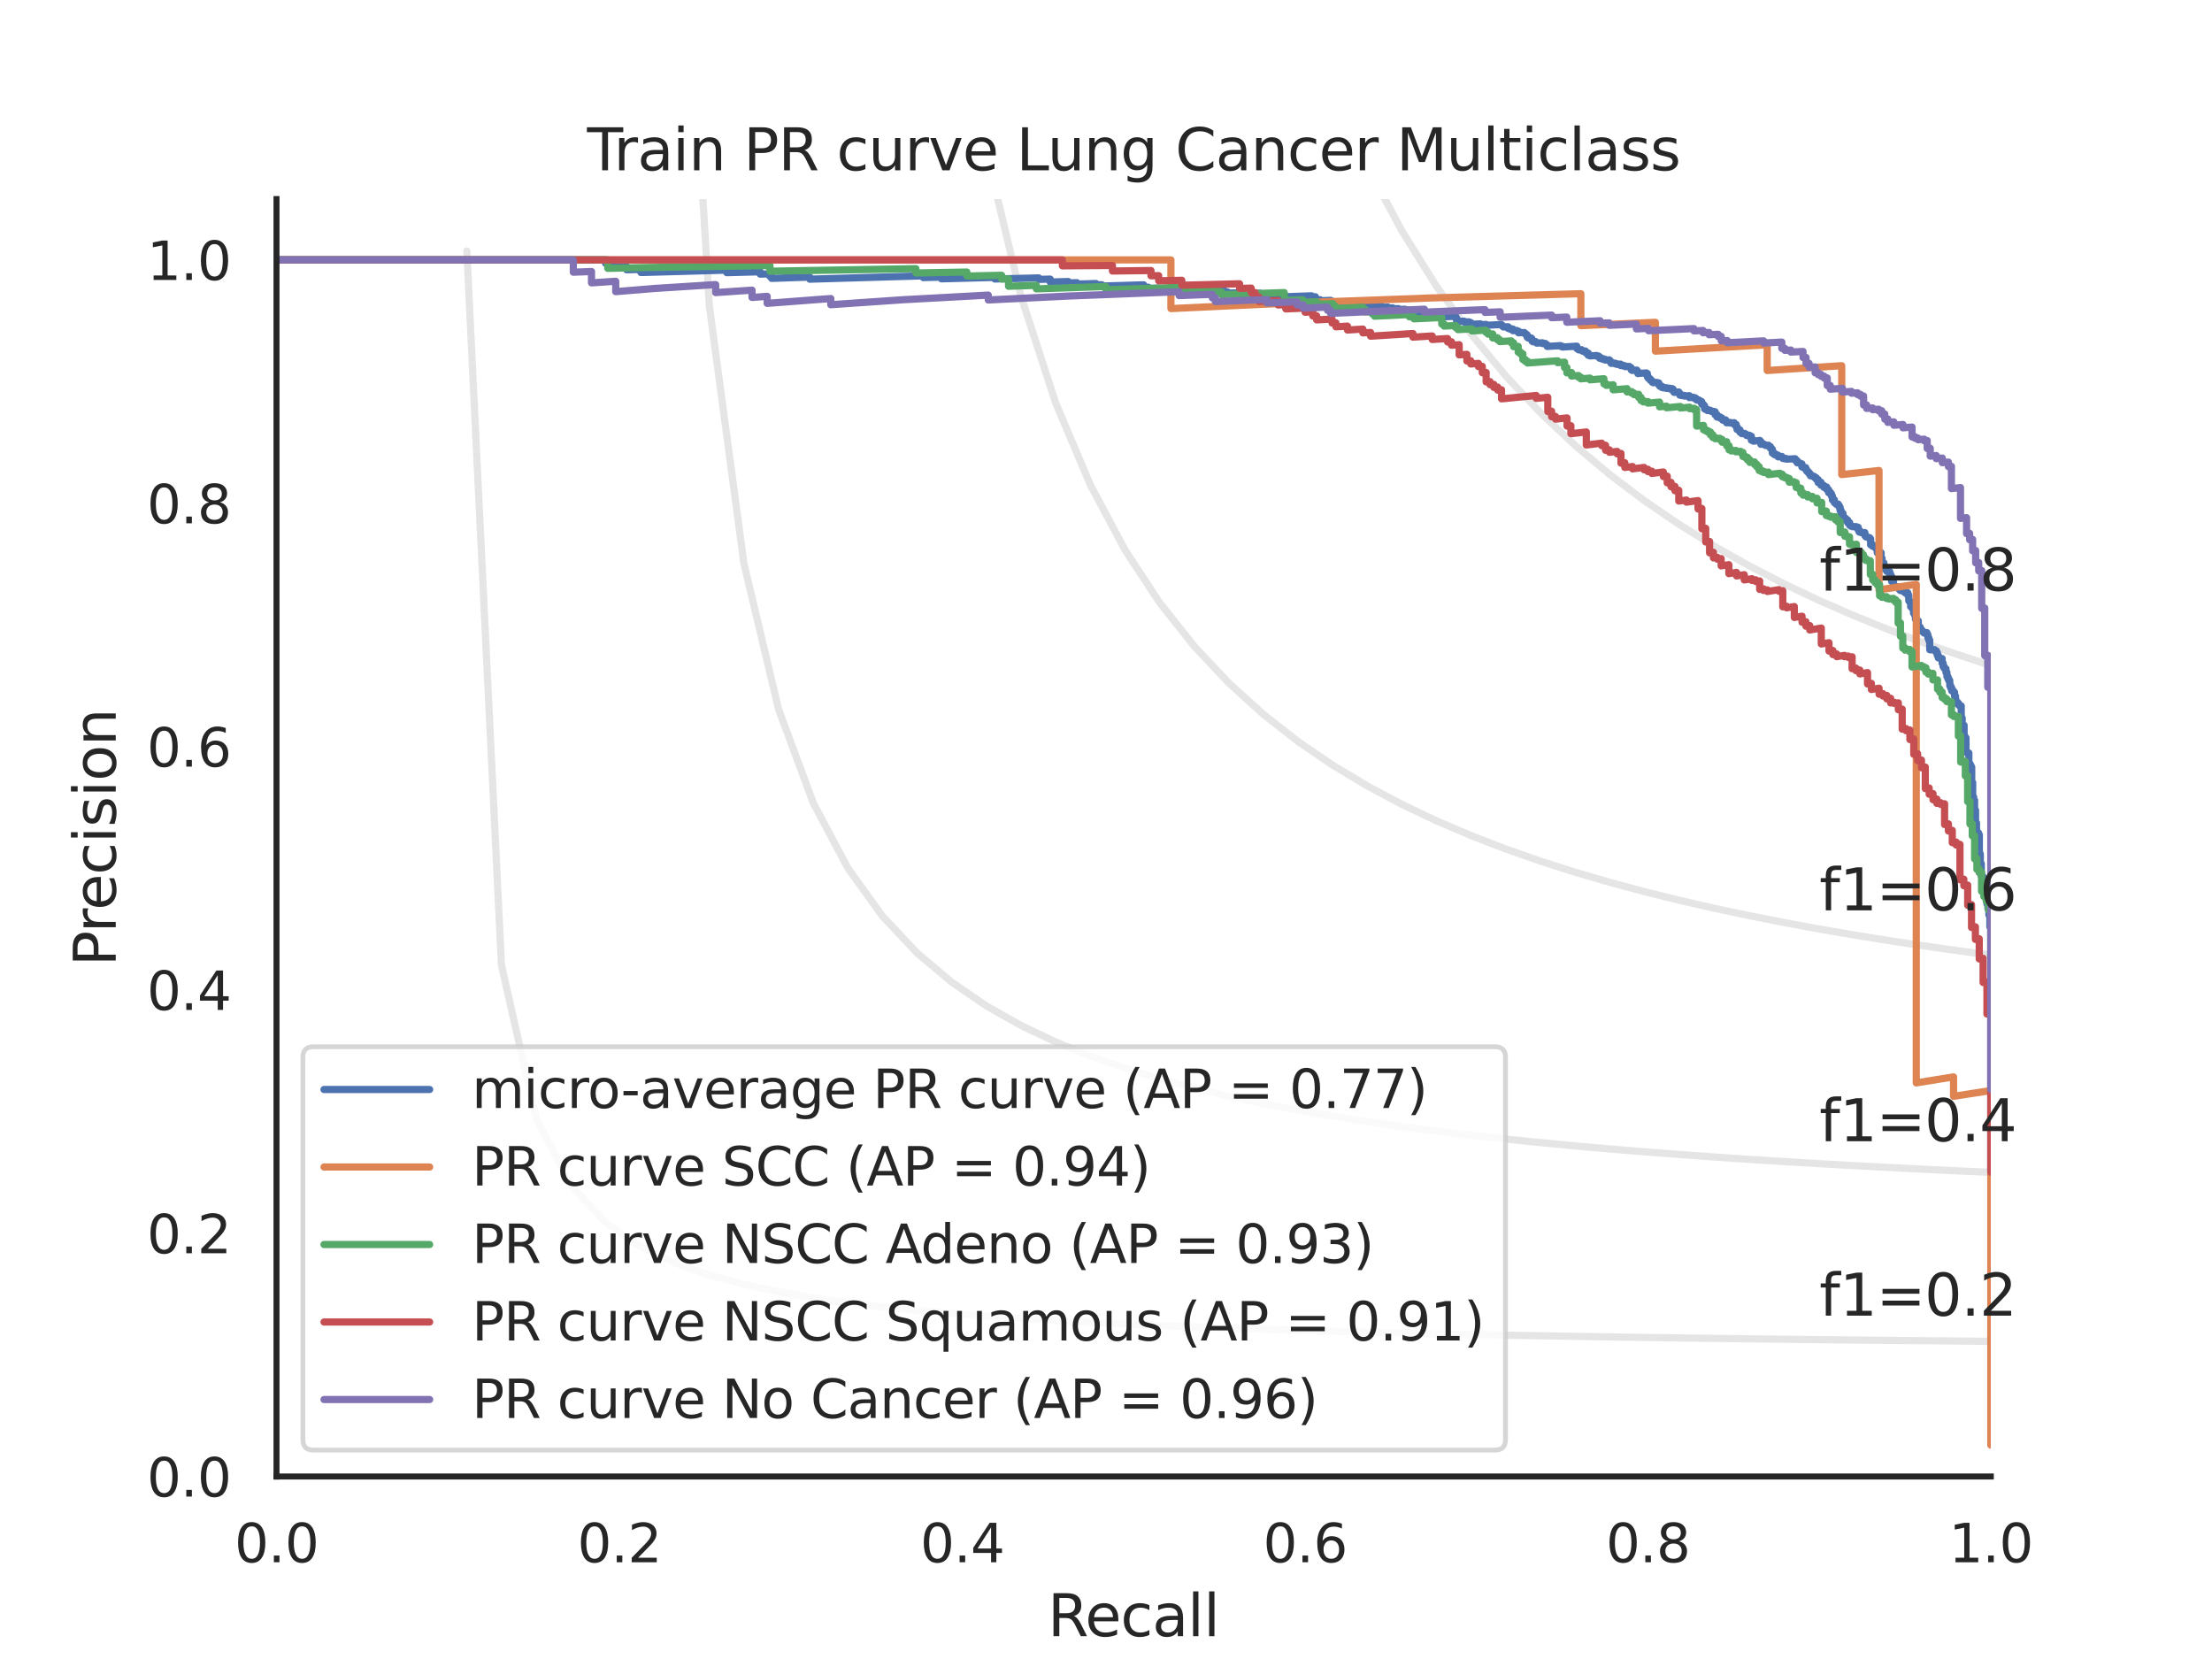 <?xml version="1.0" encoding="utf-8" standalone="no"?>
<!DOCTYPE svg PUBLIC "-//W3C//DTD SVG 1.1//EN"
  "http://www.w3.org/Graphics/SVG/1.1/DTD/svg11.dtd">
<svg xmlns:xlink="http://www.w3.org/1999/xlink" width="460.8pt" height="345.6pt" viewBox="0 0 460.8 345.6" xmlns="http://www.w3.org/2000/svg" version="1.1">
 <defs>
  <style type="text/css">*{stroke-linejoin: round; stroke-linecap: butt}</style>
 </defs>
 <g id="figure_1">
  <g id="patch_1">
   <path d="M 0 345.6 
L 460.8 345.6 
L 460.8 0 
L 0 0 
z
" style="fill: #ffffff"/>
  </g>
  <g id="axes_1">
   <g id="patch_2">
    <path d="M 57.6 307.584 
L 414.72 307.584 
L 414.72 41.472 
L 57.6 41.472 
z
" style="fill: #ffffff"/>
   </g>
   <g id="matplotlib.axis_1">
    <g id="xtick_1">
     <g id="text_1">
      <!-- 0.0 -->
      <g style="fill: #262626" transform="translate(48.853 325.442) scale(0.11 -0.11)">
       <defs>
        <path id="DejaVuSans-30" d="M 2034 4250 
Q 1547 4250 1301 3770 
Q 1056 3291 1056 2328 
Q 1056 1369 1301 889 
Q 1547 409 2034 409 
Q 2525 409 2770 889 
Q 3016 1369 3016 2328 
Q 3016 3291 2770 3770 
Q 2525 4250 2034 4250 
z
M 2034 4750 
Q 2819 4750 3233 4129 
Q 3647 3509 3647 2328 
Q 3647 1150 3233 529 
Q 2819 -91 2034 -91 
Q 1250 -91 836 529 
Q 422 1150 422 2328 
Q 422 3509 836 4129 
Q 1250 4750 2034 4750 
z
" transform="scale(0.016)"/>
        <path id="DejaVuSans-2e" d="M 684 794 
L 1344 794 
L 1344 0 
L 684 0 
L 684 794 
z
" transform="scale(0.016)"/>
       </defs>
       <use xlink:href="#DejaVuSans-30"/>
       <use xlink:href="#DejaVuSans-2e" x="63.623"/>
       <use xlink:href="#DejaVuSans-30" x="95.41"/>
      </g>
     </g>
    </g>
    <g id="xtick_2">
     <g id="text_2">
      <!-- 0.2 -->
      <g style="fill: #262626" transform="translate(120.277 325.442) scale(0.11 -0.11)">
       <defs>
        <path id="DejaVuSans-32" d="M 1228 531 
L 3431 531 
L 3431 0 
L 469 0 
L 469 531 
Q 828 903 1448 1529 
Q 2069 2156 2228 2338 
Q 2531 2678 2651 2914 
Q 2772 3150 2772 3378 
Q 2772 3750 2511 3984 
Q 2250 4219 1831 4219 
Q 1534 4219 1204 4116 
Q 875 4013 500 3803 
L 500 4441 
Q 881 4594 1212 4672 
Q 1544 4750 1819 4750 
Q 2544 4750 2975 4387 
Q 3406 4025 3406 3419 
Q 3406 3131 3298 2873 
Q 3191 2616 2906 2266 
Q 2828 2175 2409 1742 
Q 1991 1309 1228 531 
z
" transform="scale(0.016)"/>
       </defs>
       <use xlink:href="#DejaVuSans-30"/>
       <use xlink:href="#DejaVuSans-2e" x="63.623"/>
       <use xlink:href="#DejaVuSans-32" x="95.41"/>
      </g>
     </g>
    </g>
    <g id="xtick_3">
     <g id="text_3">
      <!-- 0.4 -->
      <g style="fill: #262626" transform="translate(191.701 325.442) scale(0.11 -0.11)">
       <defs>
        <path id="DejaVuSans-34" d="M 2419 4116 
L 825 1625 
L 2419 1625 
L 2419 4116 
z
M 2253 4666 
L 3047 4666 
L 3047 1625 
L 3713 1625 
L 3713 1100 
L 3047 1100 
L 3047 0 
L 2419 0 
L 2419 1100 
L 313 1100 
L 313 1709 
L 2253 4666 
z
" transform="scale(0.016)"/>
       </defs>
       <use xlink:href="#DejaVuSans-30"/>
       <use xlink:href="#DejaVuSans-2e" x="63.623"/>
       <use xlink:href="#DejaVuSans-34" x="95.41"/>
      </g>
     </g>
    </g>
    <g id="xtick_4">
     <g id="text_4">
      <!-- 0.6 -->
      <g style="fill: #262626" transform="translate(263.125 325.442) scale(0.11 -0.11)">
       <defs>
        <path id="DejaVuSans-36" d="M 2113 2584 
Q 1688 2584 1439 2293 
Q 1191 2003 1191 1497 
Q 1191 994 1439 701 
Q 1688 409 2113 409 
Q 2538 409 2786 701 
Q 3034 994 3034 1497 
Q 3034 2003 2786 2293 
Q 2538 2584 2113 2584 
z
M 3366 4563 
L 3366 3988 
Q 3128 4100 2886 4159 
Q 2644 4219 2406 4219 
Q 1781 4219 1451 3797 
Q 1122 3375 1075 2522 
Q 1259 2794 1537 2939 
Q 1816 3084 2150 3084 
Q 2853 3084 3261 2657 
Q 3669 2231 3669 1497 
Q 3669 778 3244 343 
Q 2819 -91 2113 -91 
Q 1303 -91 875 529 
Q 447 1150 447 2328 
Q 447 3434 972 4092 
Q 1497 4750 2381 4750 
Q 2619 4750 2861 4703 
Q 3103 4656 3366 4563 
z
" transform="scale(0.016)"/>
       </defs>
       <use xlink:href="#DejaVuSans-30"/>
       <use xlink:href="#DejaVuSans-2e" x="63.623"/>
       <use xlink:href="#DejaVuSans-36" x="95.41"/>
      </g>
     </g>
    </g>
    <g id="xtick_5">
     <g id="text_5">
      <!-- 0.8 -->
      <g style="fill: #262626" transform="translate(334.549 325.442) scale(0.11 -0.11)">
       <defs>
        <path id="DejaVuSans-38" d="M 2034 2216 
Q 1584 2216 1326 1975 
Q 1069 1734 1069 1313 
Q 1069 891 1326 650 
Q 1584 409 2034 409 
Q 2484 409 2743 651 
Q 3003 894 3003 1313 
Q 3003 1734 2745 1975 
Q 2488 2216 2034 2216 
z
M 1403 2484 
Q 997 2584 770 2862 
Q 544 3141 544 3541 
Q 544 4100 942 4425 
Q 1341 4750 2034 4750 
Q 2731 4750 3128 4425 
Q 3525 4100 3525 3541 
Q 3525 3141 3298 2862 
Q 3072 2584 2669 2484 
Q 3125 2378 3379 2068 
Q 3634 1759 3634 1313 
Q 3634 634 3220 271 
Q 2806 -91 2034 -91 
Q 1263 -91 848 271 
Q 434 634 434 1313 
Q 434 1759 690 2068 
Q 947 2378 1403 2484 
z
M 1172 3481 
Q 1172 3119 1398 2916 
Q 1625 2713 2034 2713 
Q 2441 2713 2670 2916 
Q 2900 3119 2900 3481 
Q 2900 3844 2670 4047 
Q 2441 4250 2034 4250 
Q 1625 4250 1398 4047 
Q 1172 3844 1172 3481 
z
" transform="scale(0.016)"/>
       </defs>
       <use xlink:href="#DejaVuSans-30"/>
       <use xlink:href="#DejaVuSans-2e" x="63.623"/>
       <use xlink:href="#DejaVuSans-38" x="95.41"/>
      </g>
     </g>
    </g>
    <g id="xtick_6">
     <g id="text_6">
      <!-- 1.0 -->
      <g style="fill: #262626" transform="translate(405.973 325.442) scale(0.11 -0.11)">
       <defs>
        <path id="DejaVuSans-31" d="M 794 531 
L 1825 531 
L 1825 4091 
L 703 3866 
L 703 4441 
L 1819 4666 
L 2450 4666 
L 2450 531 
L 3481 531 
L 3481 0 
L 794 0 
L 794 531 
z
" transform="scale(0.016)"/>
       </defs>
       <use xlink:href="#DejaVuSans-31"/>
       <use xlink:href="#DejaVuSans-2e" x="63.623"/>
       <use xlink:href="#DejaVuSans-30" x="95.41"/>
      </g>
     </g>
    </g>
    <g id="text_7">
     <!-- Recall -->
     <g style="fill: #262626" transform="translate(218.259 340.848) scale(0.12 -0.12)">
      <defs>
       <path id="DejaVuSans-52" d="M 2841 2188 
Q 3044 2119 3236 1894 
Q 3428 1669 3622 1275 
L 4263 0 
L 3584 0 
L 2988 1197 
Q 2756 1666 2539 1819 
Q 2322 1972 1947 1972 
L 1259 1972 
L 1259 0 
L 628 0 
L 628 4666 
L 2053 4666 
Q 2853 4666 3247 4331 
Q 3641 3997 3641 3322 
Q 3641 2881 3436 2590 
Q 3231 2300 2841 2188 
z
M 1259 4147 
L 1259 2491 
L 2053 2491 
Q 2509 2491 2742 2702 
Q 2975 2913 2975 3322 
Q 2975 3731 2742 3939 
Q 2509 4147 2053 4147 
L 1259 4147 
z
" transform="scale(0.016)"/>
       <path id="DejaVuSans-65" d="M 3597 1894 
L 3597 1613 
L 953 1613 
Q 991 1019 1311 708 
Q 1631 397 2203 397 
Q 2534 397 2845 478 
Q 3156 559 3463 722 
L 3463 178 
Q 3153 47 2828 -22 
Q 2503 -91 2169 -91 
Q 1331 -91 842 396 
Q 353 884 353 1716 
Q 353 2575 817 3079 
Q 1281 3584 2069 3584 
Q 2775 3584 3186 3129 
Q 3597 2675 3597 1894 
z
M 3022 2063 
Q 3016 2534 2758 2815 
Q 2500 3097 2075 3097 
Q 1594 3097 1305 2825 
Q 1016 2553 972 2059 
L 3022 2063 
z
" transform="scale(0.016)"/>
       <path id="DejaVuSans-63" d="M 3122 3366 
L 3122 2828 
Q 2878 2963 2633 3030 
Q 2388 3097 2138 3097 
Q 1578 3097 1268 2742 
Q 959 2388 959 1747 
Q 959 1106 1268 751 
Q 1578 397 2138 397 
Q 2388 397 2633 464 
Q 2878 531 3122 666 
L 3122 134 
Q 2881 22 2623 -34 
Q 2366 -91 2075 -91 
Q 1284 -91 818 406 
Q 353 903 353 1747 
Q 353 2603 823 3093 
Q 1294 3584 2113 3584 
Q 2378 3584 2631 3529 
Q 2884 3475 3122 3366 
z
" transform="scale(0.016)"/>
       <path id="DejaVuSans-61" d="M 2194 1759 
Q 1497 1759 1228 1600 
Q 959 1441 959 1056 
Q 959 750 1161 570 
Q 1363 391 1709 391 
Q 2188 391 2477 730 
Q 2766 1069 2766 1631 
L 2766 1759 
L 2194 1759 
z
M 3341 1997 
L 3341 0 
L 2766 0 
L 2766 531 
Q 2569 213 2275 61 
Q 1981 -91 1556 -91 
Q 1019 -91 701 211 
Q 384 513 384 1019 
Q 384 1609 779 1909 
Q 1175 2209 1959 2209 
L 2766 2209 
L 2766 2266 
Q 2766 2663 2505 2880 
Q 2244 3097 1772 3097 
Q 1472 3097 1187 3025 
Q 903 2953 641 2809 
L 641 3341 
Q 956 3463 1253 3523 
Q 1550 3584 1831 3584 
Q 2591 3584 2966 3190 
Q 3341 2797 3341 1997 
z
" transform="scale(0.016)"/>
       <path id="DejaVuSans-6c" d="M 603 4863 
L 1178 4863 
L 1178 0 
L 603 0 
L 603 4863 
z
" transform="scale(0.016)"/>
      </defs>
      <use xlink:href="#DejaVuSans-52"/>
      <use xlink:href="#DejaVuSans-65" x="64.982"/>
      <use xlink:href="#DejaVuSans-63" x="126.506"/>
      <use xlink:href="#DejaVuSans-61" x="181.486"/>
      <use xlink:href="#DejaVuSans-6c" x="242.766"/>
      <use xlink:href="#DejaVuSans-6c" x="270.549"/>
     </g>
    </g>
   </g>
   <g id="matplotlib.axis_2">
    <g id="ytick_1">
     <g id="text_8">
      <!-- 0.0 -->
      <g style="fill: #262626" transform="translate(30.607 311.763) scale(0.11 -0.11)">
       <use xlink:href="#DejaVuSans-30"/>
       <use xlink:href="#DejaVuSans-2e" x="63.623"/>
       <use xlink:href="#DejaVuSans-30" x="95.41"/>
      </g>
     </g>
    </g>
    <g id="ytick_2">
     <g id="text_9">
      <!-- 0.2 -->
      <g style="fill: #262626" transform="translate(30.607 261.075) scale(0.11 -0.11)">
       <use xlink:href="#DejaVuSans-30"/>
       <use xlink:href="#DejaVuSans-2e" x="63.623"/>
       <use xlink:href="#DejaVuSans-32" x="95.41"/>
      </g>
     </g>
    </g>
    <g id="ytick_3">
     <g id="text_10">
      <!-- 0.4 -->
      <g style="fill: #262626" transform="translate(30.607 210.387) scale(0.11 -0.11)">
       <use xlink:href="#DejaVuSans-30"/>
       <use xlink:href="#DejaVuSans-2e" x="63.623"/>
       <use xlink:href="#DejaVuSans-34" x="95.41"/>
      </g>
     </g>
    </g>
    <g id="ytick_4">
     <g id="text_11">
      <!-- 0.6 -->
      <g style="fill: #262626" transform="translate(30.607 159.699) scale(0.11 -0.11)">
       <use xlink:href="#DejaVuSans-30"/>
       <use xlink:href="#DejaVuSans-2e" x="63.623"/>
       <use xlink:href="#DejaVuSans-36" x="95.41"/>
      </g>
     </g>
    </g>
    <g id="ytick_5">
     <g id="text_12">
      <!-- 0.8 -->
      <g style="fill: #262626" transform="translate(30.607 109.011) scale(0.11 -0.11)">
       <use xlink:href="#DejaVuSans-30"/>
       <use xlink:href="#DejaVuSans-2e" x="63.623"/>
       <use xlink:href="#DejaVuSans-38" x="95.41"/>
      </g>
     </g>
    </g>
    <g id="ytick_6">
     <g id="text_13">
      <!-- 1.0 -->
      <g style="fill: #262626" transform="translate(30.607 58.323) scale(0.11 -0.11)">
       <use xlink:href="#DejaVuSans-31"/>
       <use xlink:href="#DejaVuSans-2e" x="63.623"/>
       <use xlink:href="#DejaVuSans-30" x="95.41"/>
      </g>
     </g>
    </g>
    <g id="text_14">
     <!-- Precision -->
     <g style="fill: #262626" transform="translate(24.111 201.296) rotate(-90) scale(0.12 -0.12)">
      <defs>
       <path id="DejaVuSans-50" d="M 1259 4147 
L 1259 2394 
L 2053 2394 
Q 2494 2394 2734 2622 
Q 2975 2850 2975 3272 
Q 2975 3691 2734 3919 
Q 2494 4147 2053 4147 
L 1259 4147 
z
M 628 4666 
L 2053 4666 
Q 2838 4666 3239 4311 
Q 3641 3956 3641 3272 
Q 3641 2581 3239 2228 
Q 2838 1875 2053 1875 
L 1259 1875 
L 1259 0 
L 628 0 
L 628 4666 
z
" transform="scale(0.016)"/>
       <path id="DejaVuSans-72" d="M 2631 2963 
Q 2534 3019 2420 3045 
Q 2306 3072 2169 3072 
Q 1681 3072 1420 2755 
Q 1159 2438 1159 1844 
L 1159 0 
L 581 0 
L 581 3500 
L 1159 3500 
L 1159 2956 
Q 1341 3275 1631 3429 
Q 1922 3584 2338 3584 
Q 2397 3584 2469 3576 
Q 2541 3569 2628 3553 
L 2631 2963 
z
" transform="scale(0.016)"/>
       <path id="DejaVuSans-69" d="M 603 3500 
L 1178 3500 
L 1178 0 
L 603 0 
L 603 3500 
z
M 603 4863 
L 1178 4863 
L 1178 4134 
L 603 4134 
L 603 4863 
z
" transform="scale(0.016)"/>
       <path id="DejaVuSans-73" d="M 2834 3397 
L 2834 2853 
Q 2591 2978 2328 3040 
Q 2066 3103 1784 3103 
Q 1356 3103 1142 2972 
Q 928 2841 928 2578 
Q 928 2378 1081 2264 
Q 1234 2150 1697 2047 
L 1894 2003 
Q 2506 1872 2764 1633 
Q 3022 1394 3022 966 
Q 3022 478 2636 193 
Q 2250 -91 1575 -91 
Q 1294 -91 989 -36 
Q 684 19 347 128 
L 347 722 
Q 666 556 975 473 
Q 1284 391 1588 391 
Q 1994 391 2212 530 
Q 2431 669 2431 922 
Q 2431 1156 2273 1281 
Q 2116 1406 1581 1522 
L 1381 1569 
Q 847 1681 609 1914 
Q 372 2147 372 2553 
Q 372 3047 722 3315 
Q 1072 3584 1716 3584 
Q 2034 3584 2315 3537 
Q 2597 3491 2834 3397 
z
" transform="scale(0.016)"/>
       <path id="DejaVuSans-6f" d="M 1959 3097 
Q 1497 3097 1228 2736 
Q 959 2375 959 1747 
Q 959 1119 1226 758 
Q 1494 397 1959 397 
Q 2419 397 2687 759 
Q 2956 1122 2956 1747 
Q 2956 2369 2687 2733 
Q 2419 3097 1959 3097 
z
M 1959 3584 
Q 2709 3584 3137 3096 
Q 3566 2609 3566 1747 
Q 3566 888 3137 398 
Q 2709 -91 1959 -91 
Q 1206 -91 779 398 
Q 353 888 353 1747 
Q 353 2609 779 3096 
Q 1206 3584 1959 3584 
z
" transform="scale(0.016)"/>
       <path id="DejaVuSans-6e" d="M 3513 2113 
L 3513 0 
L 2938 0 
L 2938 2094 
Q 2938 2591 2744 2837 
Q 2550 3084 2163 3084 
Q 1697 3084 1428 2787 
Q 1159 2491 1159 1978 
L 1159 0 
L 581 0 
L 581 3500 
L 1159 3500 
L 1159 2956 
Q 1366 3272 1645 3428 
Q 1925 3584 2291 3584 
Q 2894 3584 3203 3211 
Q 3513 2838 3513 2113 
z
" transform="scale(0.016)"/>
      </defs>
      <use xlink:href="#DejaVuSans-50"/>
      <use xlink:href="#DejaVuSans-72" x="58.553"/>
      <use xlink:href="#DejaVuSans-65" x="97.416"/>
      <use xlink:href="#DejaVuSans-63" x="158.939"/>
      <use xlink:href="#DejaVuSans-69" x="213.92"/>
      <use xlink:href="#DejaVuSans-73" x="241.703"/>
      <use xlink:href="#DejaVuSans-69" x="293.803"/>
      <use xlink:href="#DejaVuSans-6f" x="321.586"/>
      <use xlink:href="#DejaVuSans-6e" x="382.768"/>
     </g>
    </g>
   </g>
   <g id="line2d_1">
    <path d="M 97.248 52.267 
L 104.463 201.073 
L 111.678 232.96 
L 118.893 246.859 
L 126.109 254.643 
L 133.324 259.62 
L 140.539 263.076 
L 147.755 265.615 
L 154.97 267.561 
L 162.185 269.099 
L 169.4 270.345 
L 176.616 271.375 
L 183.831 272.241 
L 191.046 272.979 
L 198.262 273.616 
L 205.477 274.171 
L 212.692 274.658 
L 219.907 275.091 
L 227.123 275.476 
L 234.338 275.822 
L 241.553 276.135 
L 248.769 276.418 
L 255.984 276.676 
L 263.199 276.912 
L 270.414 277.129 
L 277.63 277.33 
L 284.845 277.515 
L 292.06 277.686 
L 299.275 277.846 
L 306.491 277.994 
L 313.706 278.133 
L 320.921 278.264 
L 328.137 278.386 
L 335.352 278.501 
L 342.567 278.609 
L 349.782 278.711 
L 356.998 278.808 
L 364.213 278.899 
L 371.428 278.986 
L 378.644 279.068 
L 385.859 279.146 
L 393.074 279.221 
L 400.289 279.292 
L 407.505 279.359 
L 414.72 279.424 
" clip-path="url(#p1606c2bf9e)" style="fill: none; stroke: #808080; stroke-opacity: 0.2; stroke-width: 1.5; stroke-linecap: round"/>
   </g>
   <g id="line2d_2">
    <path d="M 143.905 -1 
L 147.755 63.611 
L 154.97 117.362 
L 162.185 147.722 
L 169.4 167.231 
L 176.616 180.825 
L 183.831 190.84 
L 191.046 198.524 
L 198.262 204.607 
L 205.477 209.542 
L 212.692 213.626 
L 219.907 217.061 
L 227.123 219.991 
L 234.338 222.519 
L 241.553 224.724 
L 248.769 226.662 
L 255.984 228.38 
L 263.199 229.914 
L 270.414 231.291 
L 277.63 232.534 
L 284.845 233.662 
L 292.06 234.69 
L 299.275 235.631 
L 306.491 236.496 
L 313.706 237.293 
L 320.921 238.03 
L 328.137 238.714 
L 335.352 239.349 
L 342.567 239.942 
L 349.782 240.496 
L 356.998 241.015 
L 364.213 241.503 
L 371.428 241.961 
L 378.644 242.393 
L 385.859 242.8 
L 393.074 243.185 
L 400.289 243.55 
L 407.505 243.896 
L 414.72 244.224 
" clip-path="url(#p1606c2bf9e)" style="fill: none; stroke: #808080; stroke-opacity: 0.2; stroke-width: 1.5; stroke-linecap: round"/>
   </g>
   <g id="line2d_3">
    <path d="M 200.009 -1 
L 205.477 31.611 
L 212.692 61.693 
L 219.907 83.907 
L 227.123 100.983 
L 234.338 114.518 
L 241.553 125.511 
L 248.769 134.616 
L 255.984 142.281 
L 263.199 148.823 
L 270.414 154.471 
L 277.63 159.398 
L 284.845 163.732 
L 292.06 167.575 
L 299.275 171.006 
L 306.491 174.088 
L 313.706 176.871 
L 320.921 179.398 
L 328.137 181.701 
L 335.352 183.809 
L 342.567 185.746 
L 349.782 187.532 
L 356.998 189.184 
L 364.213 190.716 
L 371.428 192.142 
L 378.644 193.471 
L 385.859 194.714 
L 393.074 195.878 
L 400.289 196.971 
L 407.505 197.998 
L 414.72 198.967 
" clip-path="url(#p1606c2bf9e)" style="fill: none; stroke: #808080; stroke-opacity: 0.2; stroke-width: 1.5; stroke-linecap: round"/>
   </g>
   <g id="line2d_4">
    <path d="M 270.344 -1 
L 270.414 -0.768 
L 277.63 18.581 
L 284.845 34.622 
L 292.06 48.136 
L 299.275 59.676 
L 306.491 69.647 
L 313.706 78.346 
L 320.921 86.004 
L 328.137 92.796 
L 335.352 98.862 
L 342.567 104.312 
L 349.782 109.235 
L 356.998 113.705 
L 364.213 117.78 
L 371.428 121.512 
L 378.644 124.941 
L 385.859 128.104 
L 393.074 131.029 
L 400.289 133.744 
L 407.505 136.269 
L 414.72 138.624 
" clip-path="url(#p1606c2bf9e)" style="fill: none; stroke: #808080; stroke-opacity: 0.2; stroke-width: 1.5; stroke-linecap: round"/>
   </g>
   <g id="line2d_5">
    <path d="M 414.72 243.583 
L 414.72 193.039 
L 414.521 193.074 
L 414.521 192.987 
L 414.521 190.572 
L 414.323 190.607 
L 414.323 190.516 
L 414.323 189.206 
L 414.124 189.242 
L 414.124 189.149 
L 414.124 188.279 
L 413.925 188.314 
L 413.925 188.22 
L 413.925 186.276 
L 413.726 186.312 
L 413.726 186.215 
L 413.726 184.136 
L 413.329 184.173 
L 413.329 184.106 
L 413.329 183.43 
L 413.13 183.466 
L 413.13 183.364 
L 413.13 182.61 
L 412.931 182.646 
L 412.931 182.542 
L 412.931 182.473 
L 412.733 182.509 
L 412.733 182.405 
L 412.733 179.899 
L 412.534 179.935 
L 412.534 179.827 
L 412.534 177.887 
L 412.335 177.922 
L 412.335 177.811 
L 412.335 173.899 
L 412.136 173.934 
L 412.136 173.855 
L 412.136 173.459 
L 411.739 173.529 
L 411.739 173.45 
L 411.739 171.428 
L 411.54 171.463 
L 411.54 171.381 
L 411.54 168.784 
L 411.342 168.82 
L 411.342 168.734 
L 411.342 166.696 
L 411.143 166.731 
L 411.143 166.643 
L 411.143 166.024 
L 410.944 166.059 
L 410.944 165.97 
L 410.944 163.017 
L 410.745 163.052 
L 410.745 162.959 
L 410.745 159.779 
L 410.547 159.813 
L 410.547 159.716 
L 410.547 159.375 
L 410.348 159.41 
L 410.348 159.312 
L 410.348 159.019 
L 410.149 159.053 
L 410.149 158.955 
L 410.149 156.862 
L 409.752 156.83 
L 409.752 156.678 
L 409.553 156.713 
L 409.553 156.611 
L 409.553 153.713 
L 409.354 153.747 
L 409.354 153.641 
L 409.354 153.377 
L 409.156 153.411 
L 409.156 153.305 
L 409.156 151.097 
L 408.758 151.055 
L 408.758 149.564 
L 408.559 149.598 
L 408.559 149.486 
L 408.559 147.048 
L 408.361 147.081 
L 408.361 147.023 
L 408.361 146.966 
L 408.162 146.999 
L 408.162 146.941 
L 408.162 146.768 
L 407.963 146.801 
L 407.963 146.744 
L 407.963 146.454 
L 407.566 146.52 
L 407.566 146.462 
L 407.566 145.995 
L 407.367 146.029 
L 407.367 145.97 
L 407.367 145.028 
L 407.168 145.061 
L 407.168 145.002 
L 407.168 144.227 
L 406.969 144.26 
L 406.969 144.2 
L 406.969 143.96 
L 406.771 143.993 
L 406.771 143.933 
L 406.771 143.873 
L 406.572 143.906 
L 406.572 143.846 
L 406.572 143.302 
L 406.373 143.335 
L 406.373 143.274 
L 406.373 142.848 
L 406.175 142.881 
L 406.175 142.82 
L 406.175 141.775 
L 405.976 141.808 
L 405.976 141.746 
L 405.976 141.374 
L 405.777 141.406 
L 405.777 141.344 
L 405.777 140.907 
L 405.578 140.94 
L 405.578 140.877 
L 405.578 140.059 
L 405.38 140.092 
L 405.38 140.028 
L 405.38 139.329 
L 405.181 139.361 
L 405.181 139.298 
L 405.181 139.17 
L 404.982 139.202 
L 404.982 139.138 
L 404.982 138.817 
L 404.783 138.849 
L 404.783 138.785 
L 404.783 138.139 
L 404.585 138.171 
L 404.585 138.106 
L 404.585 137.193 
L 404.187 137.191 
L 404.187 137.06 
L 403.79 137.058 
L 403.79 136.529 
L 403.591 136.561 
L 403.591 136.495 
L 403.591 135.962 
L 403.392 135.994 
L 403.392 135.927 
L 403.392 135.593 
L 403.194 135.625 
L 403.194 135.557 
L 403.194 135.49 
L 402.995 135.522 
L 402.995 135.455 
L 402.995 135.32 
L 402.2 135.38 
L 402.2 135.312 
L 402.001 135.344 
L 402.001 135.277 
L 402.001 133.363 
L 401.802 133.394 
L 401.802 133.325 
L 401.802 132.84 
L 401.604 132.871 
L 401.604 132.801 
L 401.604 132.172 
L 401.405 132.204 
L 401.405 132.133 
L 401.405 131.782 
L 400.809 131.875 
L 400.809 131.805 
L 400.809 131.663 
L 400.61 131.694 
L 400.61 131.624 
L 400.61 131.482 
L 400.411 131.513 
L 400.411 131.442 
L 400.411 131.3 
L 400.213 131.331 
L 400.213 131.26 
L 400.213 131.046 
L 400.014 131.077 
L 400.014 131.006 
L 400.014 130.648 
L 399.815 130.679 
L 399.815 130.608 
L 399.815 130.464 
L 399.616 130.495 
L 399.616 130.423 
L 399.616 129.337 
L 399.219 129.326 
L 399.219 128.96 
L 399.02 128.991 
L 399.02 128.918 
L 399.02 128.034 
L 398.822 128.064 
L 398.822 127.99 
L 398.822 127.693 
L 398.623 127.723 
L 398.623 127.649 
L 398.623 126.826 
L 398.424 126.857 
L 398.424 126.781 
L 398.424 126.405 
L 398.027 126.389 
L 398.027 125.401 
L 397.828 125.431 
L 397.828 125.354 
L 397.828 125.124 
L 397.629 125.154 
L 397.629 125.077 
L 397.629 123.996 
L 397.43 124.025 
L 397.43 123.947 
L 397.43 123.479 
L 396.834 123.489 
L 396.834 123.097 
L 396.238 123.107 
L 396.238 122.949 
L 395.841 123.008 
L 395.841 122.929 
L 395.841 122.77 
L 395.642 122.8 
L 395.642 122.721 
L 395.642 122.482 
L 395.443 122.512 
L 395.443 122.432 
L 395.443 122.273 
L 394.847 122.281 
L 394.847 122.121 
L 394.648 122.151 
L 394.648 122.071 
L 394.648 121.991 
L 394.449 122.02 
L 394.449 121.94 
L 394.449 121.053 
L 394.052 121.111 
L 394.052 121.03 
L 394.052 120.052 
L 393.853 120.081 
L 393.853 119.998 
L 393.853 119.587 
L 393.654 119.616 
L 393.654 119.534 
L 393.654 119.037 
L 393.058 119.04 
L 393.058 118.707 
L 392.86 118.735 
L 392.86 118.652 
L 392.86 118.485 
L 392.462 118.458 
L 392.462 117.278 
L 392.065 117.25 
L 392.065 116.311 
L 391.866 116.339 
L 391.866 116.253 
L 391.866 115.13 
L 391.071 115.153 
L 391.071 114.103 
L 390.674 114.157 
L 390.674 114.069 
L 390.674 113.893 
L 390.475 113.92 
L 390.475 113.831 
L 390.475 113.743 
L 390.077 113.797 
L 390.077 113.709 
L 390.077 113.442 
L 389.68 113.497 
L 389.68 113.408 
L 389.68 112.243 
L 389.481 112.27 
L 389.481 112.18 
L 389.481 112 
L 389.084 111.963 
L 389.084 111.872 
L 388.686 111.835 
L 388.686 111.562 
L 388.487 111.589 
L 388.487 111.498 
L 388.487 110.95 
L 387.693 110.964 
L 387.693 110.78 
L 387.295 110.833 
L 387.295 110.741 
L 387.295 110.372 
L 387.096 110.398 
L 387.096 110.305 
L 387.096 109.841 
L 386.699 109.894 
L 386.699 109.8 
L 386.699 109.707 
L 385.904 109.719 
L 385.904 109.625 
L 385.507 109.584 
L 385.507 109.396 
L 385.308 109.423 
L 385.308 109.329 
L 385.308 108.857 
L 384.91 108.909 
L 384.91 108.815 
L 384.91 108.34 
L 384.513 108.392 
L 384.513 108.297 
L 384.513 108.011 
L 384.314 108.036 
L 384.314 107.941 
L 384.314 107.845 
L 383.917 107.801 
L 383.917 106.934 
L 383.519 106.985 
L 383.519 106.888 
L 383.519 106.305 
L 383.32 106.33 
L 383.32 106.232 
L 383.32 105.645 
L 383.122 105.67 
L 383.122 105.572 
L 383.122 105.277 
L 382.923 105.302 
L 382.923 105.203 
L 382.923 105.005 
L 382.526 105.055 
L 382.526 104.956 
L 382.526 104.857 
L 382.327 104.882 
L 382.327 104.782 
L 382.327 104.683 
L 382.128 104.708 
L 382.128 104.608 
L 382.128 104.109 
L 381.731 104.158 
L 381.731 104.058 
L 381.731 103.354 
L 381.532 103.379 
L 381.532 103.278 
L 381.532 102.873 
L 381.333 102.897 
L 381.333 102.795 
L 381.333 102.592 
L 380.936 102.64 
L 380.936 102.538 
L 380.936 102.027 
L 380.538 101.972 
L 380.538 101.458 
L 379.942 101.529 
L 379.942 101.426 
L 379.942 101.115 
L 379.346 101.082 
L 379.346 100.457 
L 378.75 100.527 
L 378.75 100.422 
L 378.75 99.897 
L 378.352 99.838 
L 378.352 99.521 
L 377.955 99.461 
L 377.955 99.249 
L 377.557 99.188 
L 377.557 99.082 
L 377.16 99.128 
L 377.16 99.021 
L 377.16 98.808 
L 376.961 98.83 
L 376.961 98.723 
L 376.961 98.509 
L 376.762 98.532 
L 376.762 98.424 
L 376.762 98.317 
L 376.564 98.34 
L 376.564 98.232 
L 376.564 98.124 
L 376.365 98.147 
L 376.365 98.039 
L 376.365 97.823 
L 376.166 97.845 
L 376.166 97.737 
L 376.166 97.411 
L 375.57 97.369 
L 375.57 97.26 
L 375.371 97.283 
L 375.371 97.174 
L 375.371 96.626 
L 374.974 96.56 
L 374.974 96.45 
L 374.378 96.406 
L 374.378 95.964 
L 373.98 95.896 
L 373.98 95.563 
L 372.192 95.648 
L 372.192 95.536 
L 371.794 95.579 
L 371.794 95.467 
L 371.397 95.511 
L 371.397 95.286 
L 371.198 95.308 
L 371.198 95.082 
L 370.403 95.169 
L 370.403 94.83 
L 370.204 94.851 
L 370.204 94.738 
L 369.807 94.781 
L 369.807 94.667 
L 369.608 94.689 
L 369.608 94.347 
L 369.211 94.39 
L 369.211 93.586 
L 369.012 93.607 
L 369.012 93.377 
L 368.813 93.398 
L 368.813 93.05 
L 368.614 93.072 
L 368.614 92.955 
L 368.416 92.976 
L 368.416 92.744 
L 367.819 92.807 
L 367.819 92.69 
L 367.621 92.711 
L 367.621 92.594 
L 367.422 92.615 
L 367.422 92.498 
L 366.826 92.561 
L 366.826 91.973 
L 366.627 91.994 
L 366.627 91.757 
L 365.236 91.902 
L 365.236 91.665 
L 364.838 91.706 
L 364.838 90.87 
L 364.441 90.911 
L 364.441 90.671 
L 363.845 90.732 
L 363.845 90.491 
L 363.646 90.511 
L 363.646 90.39 
L 363.447 90.41 
L 363.447 90.289 
L 362.851 90.35 
L 362.851 90.107 
L 362.652 90.127 
L 362.652 90.005 
L 362.454 90.026 
L 362.454 89.537 
L 362.255 89.557 
L 362.255 89.435 
L 361.857 89.475 
L 361.857 88.86 
L 361.659 88.879 
L 361.659 88.385 
L 361.261 88.424 
L 361.261 88.051 
L 360.466 88.128 
L 360.466 88.003 
L 359.671 88.08 
L 359.671 87.705 
L 359.473 87.724 
L 359.473 87.472 
L 358.877 87.53 
L 358.877 87.277 
L 358.678 87.296 
L 358.678 87.043 
L 358.28 87.081 
L 358.28 86.827 
L 357.684 86.884 
L 357.684 86.373 
L 357.287 86.411 
L 357.287 85.769 
L 356.889 85.806 
L 356.889 85.677 
L 356.492 85.713 
L 356.492 85.584 
L 356.293 85.602 
L 356.293 85.473 
L 355.697 85.528 
L 355.697 85.268 
L 355.299 85.305 
L 355.299 85.174 
L 355.101 85.193 
L 355.101 84.539 
L 354.902 84.557 
L 354.902 84.294 
L 354.703 84.312 
L 354.703 84.18 
L 354.504 84.198 
L 354.504 83.67 
L 354.306 83.687 
L 354.306 83.554 
L 354.107 83.572 
L 354.107 83.439 
L 353.908 83.456 
L 353.908 83.323 
L 353.511 83.358 
L 353.511 83.225 
L 353.312 83.242 
L 353.312 82.975 
L 353.113 82.992 
L 353.113 82.858 
L 352.716 82.892 
L 352.716 82.758 
L 351.921 82.827 
L 351.921 82.422 
L 350.927 82.507 
L 350.927 82.372 
L 350.331 82.423 
L 350.331 82.287 
L 349.934 82.321 
L 349.934 81.912 
L 349.735 81.929 
L 349.735 81.655 
L 348.741 81.739 
L 348.741 81.464 
L 348.543 81.48 
L 348.543 81.066 
L 348.344 81.083 
L 348.344 80.944 
L 347.748 80.993 
L 347.748 80.855 
L 347.151 80.904 
L 347.151 80.765 
L 346.555 80.814 
L 346.555 80.674 
L 346.158 80.707 
L 346.158 80.427 
L 345.76 80.459 
L 345.76 80.178 
L 345.562 80.194 
L 345.562 79.771 
L 345.164 79.803 
L 345.164 79.661 
L 344.369 79.725 
L 344.369 79.583 
L 344.17 79.599 
L 344.17 79.314 
L 343.972 79.33 
L 343.972 79.187 
L 343.773 79.203 
L 343.773 78.916 
L 343.574 78.932 
L 343.574 78.788 
L 343.375 78.804 
L 343.375 78.516 
L 343.177 78.532 
L 343.177 77.809 
L 342.978 77.824 
L 342.978 77.679 
L 341.189 77.813 
L 341.189 77.375 
L 340.991 77.389 
L 340.991 77.096 
L 339.997 77.169 
L 339.997 77.022 
L 339.798 77.036 
L 339.798 76.592 
L 339.6 76.607 
L 339.6 76.458 
L 339.401 76.473 
L 339.401 76.324 
L 338.606 76.381 
L 338.606 76.232 
L 338.208 76.261 
L 338.208 76.111 
L 337.612 76.154 
L 337.612 75.853 
L 336.817 75.91 
L 336.817 75.759 
L 336.42 75.787 
L 336.42 75.636 
L 335.625 75.692 
L 335.625 75.388 
L 335.426 75.402 
L 335.426 75.098 
L 335.228 75.111 
L 335.228 74.959 
L 334.433 75.014 
L 334.433 74.86 
L 334.035 74.888 
L 334.035 74.734 
L 333.638 74.761 
L 333.638 74.607 
L 333.24 74.634 
L 333.24 74.325 
L 333.041 74.338 
L 333.041 74.183 
L 332.644 74.21 
L 332.644 74.055 
L 331.253 74.148 
L 331.253 73.992 
L 330.855 74.018 
L 330.855 73.548 
L 330.458 73.574 
L 330.458 73.416 
L 330.259 73.429 
L 330.259 73.114 
L 329.663 73.152 
L 329.663 72.993 
L 329.464 73.006 
L 329.464 72.847 
L 328.868 72.885 
L 328.868 72.726 
L 328.669 72.739 
L 328.669 72.579 
L 328.471 72.592 
L 328.471 72.111 
L 325.49 72.297 
L 325.49 72.135 
L 325.092 72.159 
L 325.092 71.997 
L 322.31 72.171 
L 322.31 71.842 
L 322.111 71.855 
L 322.111 71.69 
L 321.913 71.702 
L 321.913 71.537 
L 321.316 71.574 
L 321.316 71.408 
L 320.124 71.481 
L 320.124 71.314 
L 319.925 71.326 
L 319.925 71.159 
L 319.329 71.196 
L 319.329 71.028 
L 319.13 71.04 
L 319.13 70.536 
L 318.932 70.547 
L 318.932 70.379 
L 318.335 70.413 
L 318.335 70.244 
L 318.137 70.256 
L 318.137 69.746 
L 317.938 69.757 
L 317.938 69.587 
L 317.739 69.598 
L 317.739 69.427 
L 317.54 69.438 
L 317.54 69.267 
L 316.348 69.332 
L 316.348 68.988 
L 315.951 69.009 
L 315.951 68.836 
L 315.156 68.879 
L 315.156 68.531 
L 314.559 68.563 
L 314.559 68.388 
L 314.162 68.409 
L 314.162 68.059 
L 313.168 68.11 
L 313.168 67.934 
L 312.97 67.944 
L 312.97 67.768 
L 312.771 67.778 
L 312.771 67.601 
L 309.591 67.762 
L 309.591 67.583 
L 308.399 67.643 
L 308.399 67.463 
L 306.61 67.554 
L 306.61 67.372 
L 306.411 67.382 
L 306.411 67.2 
L 306.014 67.22 
L 306.014 67.037 
L 305.02 67.086 
L 305.02 66.903 
L 303.828 66.962 
L 303.828 66.777 
L 303.431 66.797 
L 303.431 66.24 
L 303.232 66.25 
L 303.232 65.877 
L 299.853 66.033 
L 299.853 65.844 
L 299.655 65.853 
L 299.655 65.664 
L 299.058 65.691 
L 299.058 65.501 
L 298.661 65.519 
L 298.661 65.328 
L 296.872 65.408 
L 296.872 65.023 
L 294.885 65.11 
L 294.885 64.916 
L 293.693 64.968 
L 293.693 64.772 
L 293.295 64.789 
L 293.295 64.593 
L 292.699 64.618 
L 292.699 64.421 
L 291.308 64.48 
L 291.308 64.282 
L 290.116 64.331 
L 290.116 64.132 
L 289.122 64.173 
L 289.122 63.972 
L 287.929 64.021 
L 287.929 63.819 
L 285.147 63.933 
L 285.147 63.728 
L 284.154 63.768 
L 284.154 63.562 
L 283.557 63.586 
L 283.557 63.38 
L 280.378 63.506 
L 280.378 63.297 
L 279.185 63.344 
L 279.185 63.133 
L 277.595 63.195 
L 277.595 62.769 
L 277.198 62.784 
L 277.198 62.57 
L 275.012 62.652 
L 275.012 62.435 
L 274.217 62.465 
L 274.217 62.247 
L 274.018 62.254 
L 274.018 61.817 
L 273.223 61.845 
L 273.223 61.625 
L 266.665 61.852 
L 266.665 61.626 
L 264.28 61.709 
L 264.28 61.48 
L 263.088 61.521 
L 263.088 61.29 
L 262.492 61.31 
L 262.492 61.078 
L 259.71 61.171 
L 259.71 60.935 
L 255.735 61.067 
L 255.735 60.827 
L 255.139 60.846 
L 255.139 60.604 
L 247.587 60.854 
L 247.587 60.603 
L 246.395 60.642 
L 246.395 60.389 
L 242.42 60.52 
L 242.42 60.261 
L 241.426 60.293 
L 241.426 60.032 
L 239.24 60.101 
L 239.24 59.836 
L 238.247 59.867 
L 238.247 59.333 
L 229.503 59.591 
L 229.503 59.31 
L 228.31 59.346 
L 228.31 59.062 
L 224.335 59.177 
L 224.335 58.887 
L 222.547 58.937 
L 222.547 58.643 
L 218.771 58.746 
L 218.771 58.142 
L 216.386 58.202 
L 216.386 57.894 
L 207.245 58.12 
L 207.245 57.793 
L 196.116 58.082 
L 196.116 57.729 
L 192.34 57.828 
L 192.34 57.464 
L 169.486 58.132 
L 168.691 58.16 
L 168.691 57.72 
L 160.742 57.991 
L 160.742 57.517 
L 160.344 57.53 
L 160.344 57.052 
L 158.357 57.108 
L 158.357 56.619 
L 151.401 56.801 
L 151.401 56.274 
L 133.515 56.77 
L 133.515 56.119 
L 130.534 56.199 
L 130.534 55.518 
L 129.342 55.54 
L 129.342 54.844 
L 126.162 54.876 
L 126.162 54.144 
L 57.6 54.144 
L 57.6 54.144 
" clip-path="url(#p1606c2bf9e)" style="fill: none; stroke: #4c72b0; stroke-width: 1.5; stroke-linecap: round"/>
   </g>
   <g id="line2d_6">
    <path d="M 414.72 301.031 
L 414.72 227.182 
L 406.957 228.384 
L 406.957 224.337 
L 399.193 225.589 
L 399.193 121.728 
L 391.43 122.873 
L 391.43 98.009 
L 383.666 98.869 
L 383.666 76.182 
L 368.139 77.184 
L 368.139 71.826 
L 344.849 73.152 
L 344.849 67.141 
L 329.322 67.843 
L 329.322 61.184 
L 298.268 62.064 
L 267.214 63.195 
L 243.923 64.282 
L 243.923 54.144 
L 57.6 54.144 
L 57.6 54.144 
" clip-path="url(#p1606c2bf9e)" style="fill: none; stroke: #dd8452; stroke-width: 1.5; stroke-linecap: round"/>
   </g>
   <g id="line2d_7">
    <path d="M 414.72 202.162 
L 414.72 189.482 
L 414.237 189.568 
L 414.237 189.493 
L 414.237 187.602 
L 413.755 187.687 
L 413.755 187.61 
L 413.755 186.68 
L 413.272 186.766 
L 413.272 186.687 
L 413.272 185.582 
L 412.79 185.668 
L 412.79 185.588 
L 412.79 181.719 
L 412.307 181.805 
L 412.307 181.72 
L 412.307 181.036 
L 411.824 181.122 
L 411.824 181.036 
L 411.824 178.847 
L 411.342 178.933 
L 411.342 178.844 
L 411.342 174.032 
L 410.859 174.118 
L 410.859 174.022 
L 410.859 171.574 
L 410.377 171.66 
L 410.377 171.56 
L 410.377 166.912 
L 409.894 166.998 
L 409.894 166.891 
L 409.894 161.561 
L 409.411 161.646 
L 409.411 158.586 
L 408.446 158.755 
L 408.446 153.27 
L 407.964 153.353 
L 407.964 149.239 
L 407.481 149.32 
L 407.481 149.184 
L 406.998 149.266 
L 406.998 148.855 
L 406.516 148.937 
L 406.516 146.142 
L 406.033 146.223 
L 406.033 146.08 
L 405.551 146.162 
L 405.551 145.589 
L 405.068 145.67 
L 405.068 145.238 
L 404.586 145.319 
L 404.586 144.155 
L 404.103 144.236 
L 404.103 143.499 
L 403.62 143.58 
L 403.62 141.633 
L 403.138 141.713 
L 403.138 141.561 
L 402.655 141.641 
L 402.655 140.262 
L 401.69 140.421 
L 401.69 139.956 
L 401.207 140.036 
L 401.207 139.097 
L 400.725 139.177 
L 400.725 138.861 
L 400.242 138.941 
L 400.242 138.624 
L 398.312 138.942 
L 398.312 135.703 
L 397.829 135.781 
L 397.829 135.284 
L 396.864 135.441 
L 396.864 134.94 
L 396.381 135.019 
L 396.381 132.471 
L 395.899 132.548 
L 395.899 129.745 
L 395.416 129.82 
L 395.416 125.44 
L 394.934 125.514 
L 394.934 124.95 
L 394.451 125.024 
L 394.451 124.646 
L 393.486 124.792 
L 393.486 124.602 
L 393.003 124.676 
L 393.003 124.295 
L 392.038 124.441 
L 392.038 124.058 
L 391.555 124.132 
L 391.555 121.8 
L 391.073 121.871 
L 391.073 121.279 
L 390.59 121.35 
L 390.59 120.753 
L 390.108 120.824 
L 390.108 119.618 
L 389.625 119.689 
L 389.625 116.811 
L 389.142 116.879 
L 389.142 116.67 
L 388.66 116.739 
L 388.66 116.319 
L 388.177 116.388 
L 388.177 115.542 
L 387.695 115.61 
L 387.695 114.97 
L 386.73 115.105 
L 386.73 113.375 
L 385.764 113.508 
L 385.764 113.29 
L 385.282 113.356 
L 385.282 111.81 
L 384.799 111.875 
L 384.799 111.652 
L 384.317 111.718 
L 384.317 110.819 
L 383.351 110.95 
L 383.351 108.663 
L 382.869 108.727 
L 382.869 108.262 
L 382.386 108.326 
L 382.386 107.625 
L 381.421 107.751 
L 381.421 107.515 
L 380.938 107.578 
L 380.938 107.342 
L 380.456 107.405 
L 380.456 106.455 
L 379.491 106.58 
L 379.491 104.649 
L 378.525 104.771 
L 378.525 103.79 
L 377.56 103.91 
L 377.56 103.415 
L 376.595 103.535 
L 376.595 103.037 
L 375.63 103.157 
L 375.63 102.655 
L 375.147 102.715 
L 375.147 101.703 
L 374.665 101.762 
L 374.665 101.507 
L 374.182 101.566 
L 374.182 100.54 
L 373.699 100.597 
L 373.699 100.339 
L 372.734 100.455 
L 372.734 99.674 
L 372.252 99.731 
L 372.252 99.47 
L 371.769 99.527 
L 371.769 99.264 
L 371.286 99.321 
L 371.286 98.793 
L 370.804 98.85 
L 370.804 98.585 
L 368.391 98.869 
L 368.391 98.334 
L 367.426 98.447 
L 367.426 98.178 
L 366.943 98.235 
L 366.943 97.965 
L 366.461 98.021 
L 366.461 97.206 
L 365.978 97.262 
L 365.978 96.714 
L 365.495 96.77 
L 365.495 96.218 
L 364.53 96.329 
L 364.53 95.773 
L 364.048 95.828 
L 364.048 95.269 
L 363.565 95.324 
L 363.565 95.043 
L 363.082 95.097 
L 363.082 94.25 
L 362.6 94.303 
L 362.6 94.019 
L 361.635 94.125 
L 361.635 93.839 
L 360.669 93.946 
L 360.669 93.659 
L 360.187 93.712 
L 360.187 92.845 
L 359.704 92.897 
L 359.704 92.022 
L 358.739 92.125 
L 358.739 91.537 
L 358.256 91.588 
L 358.256 91.292 
L 357.291 91.394 
L 357.291 91.097 
L 356.809 91.148 
L 356.809 90.55 
L 356.326 90.6 
L 356.326 89.998 
L 355.843 90.048 
L 355.843 89.745 
L 355.361 89.795 
L 355.361 89.491 
L 354.878 89.541 
L 354.878 88.623 
L 353.43 88.769 
L 353.43 85.325 
L 352.948 85.37 
L 352.948 85.051 
L 351.983 85.14 
L 351.983 84.82 
L 350.052 84.998 
L 350.052 84.675 
L 347.157 84.943 
L 347.157 84.616 
L 345.709 84.751 
L 345.709 83.762 
L 343.296 83.983 
L 343.296 83.649 
L 342.331 83.737 
L 342.331 83.402 
L 341.848 83.446 
L 341.848 82.771 
L 341.366 82.814 
L 341.366 82.134 
L 340.4 82.219 
L 340.4 81.876 
L 339.918 81.918 
L 339.918 81.574 
L 338.953 81.658 
L 338.953 80.965 
L 336.057 81.214 
L 336.057 80.158 
L 334.609 80.28 
L 334.609 79.924 
L 334.127 79.965 
L 334.127 78.889 
L 331.231 79.125 
L 331.231 78.762 
L 329.301 78.919 
L 329.301 78.552 
L 328.818 78.592 
L 328.818 78.223 
L 327.37 78.34 
L 327.37 77.595 
L 326.405 77.672 
L 326.405 76.543 
L 325.923 76.58 
L 325.923 75.438 
L 324.475 75.544 
L 324.475 75.159 
L 318.201 75.622 
L 318.201 75.228 
L 317.718 75.264 
L 317.718 74.868 
L 317.236 74.904 
L 317.236 73.706 
L 316.753 73.74 
L 316.753 73.337 
L 316.271 73.37 
L 316.271 72.153 
L 315.306 72.215 
L 315.306 71.394 
L 314.823 71.424 
L 314.823 71.01 
L 312.41 71.159 
L 312.41 70.741 
L 311.927 70.77 
L 311.927 70.35 
L 310.962 70.408 
L 310.962 69.559 
L 309.997 69.614 
L 309.997 69.186 
L 309.514 69.213 
L 309.514 68.783 
L 306.619 68.943 
L 306.619 68.507 
L 303.723 68.666 
L 303.723 68.224 
L 303.241 68.25 
L 303.241 67.805 
L 300.828 67.933 
L 300.828 67.483 
L 300.345 67.508 
L 300.345 66.144 
L 294.554 66.423 
L 294.554 65.955 
L 293.589 66.001 
L 293.589 65.529 
L 286.35 65.873 
L 286.35 65.385 
L 285.867 65.408 
L 285.867 64.918 
L 284.419 64.984 
L 284.419 64.488 
L 283.937 64.51 
L 283.937 64.012 
L 278.146 64.26 
L 278.146 63.748 
L 277.663 63.768 
L 277.663 63.253 
L 274.285 63.39 
L 274.285 62.865 
L 271.389 62.979 
L 271.389 62.444 
L 267.529 62.592 
L 267.529 60.948 
L 254.499 61.385 
L 254.499 60.798 
L 253.533 60.829 
L 253.533 60.236 
L 245.329 60.496 
L 245.329 59.875 
L 230.369 60.359 
L 230.369 59.684 
L 215.891 60.178 
L 215.891 59.44 
L 210.1 59.637 
L 210.1 58.092 
L 208.652 58.129 
L 208.652 57.342 
L 201.413 57.501 
L 201.413 56.67 
L 190.796 56.869 
L 190.796 55.967 
L 161.358 56.48 
L 160.393 56.502 
L 160.393 55.328 
L 133.367 55.748 
L 126.611 55.904 
L 126.611 54.144 
L 57.6 54.144 
L 57.6 54.144 
" clip-path="url(#p1606c2bf9e)" style="fill: none; stroke: #55a868; stroke-width: 1.5; stroke-linecap: round"/>
   </g>
   <g id="line2d_8">
    <path d="M 414.72 244.188 
L 414.72 211.108 
L 413.917 211.242 
L 413.917 211.16 
L 413.917 204.537 
L 413.115 204.675 
L 413.115 204.58 
L 413.115 199.628 
L 412.312 199.768 
L 412.312 199.664 
L 412.312 195.564 
L 411.51 195.705 
L 411.51 195.593 
L 411.51 193.069 
L 410.707 193.211 
L 410.707 188.446 
L 409.905 188.589 
L 409.905 184.372 
L 409.102 184.517 
L 409.102 183.137 
L 408.3 183.282 
L 408.3 175.892 
L 407.497 176.037 
L 407.497 175.407 
L 406.695 175.552 
L 406.695 172.973 
L 405.892 173.118 
L 405.892 171.622 
L 405.09 171.768 
L 405.09 167.431 
L 404.287 167.576 
L 404.287 167.217 
L 403.485 167.362 
L 403.485 166.457 
L 402.682 166.602 
L 402.682 165.314 
L 401.88 165.459 
L 401.88 164.146 
L 401.077 164.292 
L 401.077 159.802 
L 400.275 159.946 
L 400.275 158.317 
L 399.472 158.46 
L 399.472 157.005 
L 398.67 157.148 
L 398.67 153.929 
L 397.867 154.072 
L 397.867 152.072 
L 397.065 152.214 
L 397.065 151.763 
L 396.262 151.905 
L 396.262 147.716 
L 395.46 147.856 
L 395.46 146.408 
L 394.657 146.548 
L 394.657 146.304 
L 393.855 146.444 
L 393.855 145.46 
L 393.052 145.599 
L 393.052 144.853 
L 392.25 144.992 
L 392.25 144.491 
L 391.447 144.63 
L 391.447 143.361 
L 389.842 143.64 
L 389.842 142.349 
L 389.039 142.488 
L 389.039 140.111 
L 387.434 140.387 
L 387.434 139.578 
L 386.632 139.716 
L 386.632 139.172 
L 385.829 139.31 
L 385.829 136.815 
L 385.027 136.951 
L 385.027 136.669 
L 384.224 136.806 
L 384.224 136.523 
L 382.619 136.797 
L 382.619 136.226 
L 381.817 136.364 
L 381.817 135.5 
L 381.014 135.637 
L 381.014 133.883 
L 379.409 134.155 
L 379.409 130.837 
L 377.002 131.239 
L 377.002 130.31 
L 376.199 130.444 
L 376.199 129.503 
L 375.397 129.637 
L 375.397 128.366 
L 373.792 128.632 
L 373.792 126.358 
L 372.187 126.621 
L 372.187 126.291 
L 371.384 126.423 
L 371.384 123.049 
L 370.582 123.178 
L 370.582 122.833 
L 368.174 123.221 
L 368.174 122.873 
L 367.372 123.003 
L 367.372 122.654 
L 366.569 122.784 
L 366.569 121.017 
L 365.766 121.145 
L 365.766 120.788 
L 364.964 120.916 
L 364.964 120.556 
L 363.359 120.813 
L 363.359 119.723 
L 361.754 119.979 
L 361.754 119.243 
L 360.149 119.5 
L 360.149 117.63 
L 358.544 117.883 
L 358.544 116.357 
L 357.741 116.482 
L 357.741 116.096 
L 356.939 116.221 
L 356.939 115.052 
L 356.136 115.176 
L 356.136 112.791 
L 355.334 112.913 
L 355.334 110.05 
L 354.531 110.168 
L 354.531 105.922 
L 353.729 106.034 
L 353.729 104.281 
L 351.321 104.61 
L 351.321 104.165 
L 349.716 104.385 
L 349.716 102.123 
L 348.914 102.23 
L 348.914 101.309 
L 348.111 101.415 
L 348.111 100.484 
L 347.309 100.589 
L 347.309 99.174 
L 346.506 99.277 
L 346.506 98.322 
L 344.099 98.628 
L 344.099 98.144 
L 343.296 98.246 
L 343.296 97.759 
L 342.493 97.861 
L 342.493 97.371 
L 340.086 97.676 
L 340.086 97.181 
L 338.481 97.385 
L 338.481 96.384 
L 337.678 96.485 
L 337.678 94.45 
L 336.876 94.547 
L 336.876 94.032 
L 335.271 94.226 
L 335.271 93.705 
L 334.468 93.802 
L 334.468 92.752 
L 333.666 92.847 
L 333.666 92.316 
L 330.456 92.697 
L 330.456 89.984 
L 327.246 90.35 
L 327.246 88.674 
L 326.443 88.763 
L 326.443 87.058 
L 324.036 87.317 
L 324.036 86.739 
L 323.233 86.824 
L 323.233 85.656 
L 322.431 85.74 
L 322.431 82.758 
L 320.023 82.991 
L 320.023 82.381 
L 312.8 83.088 
L 312.8 81.197 
L 311.998 81.273 
L 311.998 80.633 
L 311.195 80.709 
L 311.195 80.064 
L 310.393 80.138 
L 310.393 79.488 
L 309.59 79.561 
L 309.59 77.584 
L 308.788 77.651 
L 308.788 76.311 
L 307.985 76.376 
L 307.985 75.698 
L 306.38 75.825 
L 306.38 75.139 
L 305.578 75.201 
L 305.578 73.814 
L 303.973 73.932 
L 303.973 71.808 
L 302.368 71.916 
L 302.368 71.195 
L 301.565 71.247 
L 301.565 70.52 
L 298.355 70.724 
L 298.355 69.984 
L 294.342 70.235 
L 294.342 69.48 
L 285.515 70.036 
L 285.515 69.25 
L 283.91 69.35 
L 283.91 68.554 
L 280.7 68.749 
L 280.7 67.937 
L 278.292 68.079 
L 278.292 67.253 
L 277.49 67.298 
L 277.49 66.464 
L 274.28 66.638 
L 274.28 65.786 
L 273.477 65.827 
L 273.477 64.967 
L 271.872 65.045 
L 271.872 64.172 
L 267.859 64.356 
L 267.859 63.462 
L 266.254 63.531 
L 266.254 62.623 
L 262.242 62.784 
L 262.242 61.853 
L 261.439 61.883 
L 261.439 60.941 
L 260.637 60.967 
L 260.637 60.015 
L 258.229 60.084 
L 258.229 59.113 
L 246.191 59.424 
L 246.191 58.386 
L 241.376 58.495 
L 241.376 57.421 
L 239.771 57.45 
L 239.771 56.357 
L 231.746 56.459 
L 231.746 55.307 
L 221.313 55.38 
L 221.313 54.144 
L 57.6 54.144 
L 57.6 54.144 
" clip-path="url(#p1606c2bf9e)" style="fill: none; stroke: #c44e52; stroke-width: 1.5; stroke-linecap: round"/>
   </g>
   <g id="line2d_9">
    <path d="M 414.72 226.95 
L 414.72 143.081 
L 414.089 143.183 
L 414.089 136.504 
L 413.458 136.603 
L 413.458 126.647 
L 412.827 126.739 
L 412.827 118.845 
L 412.196 118.931 
L 412.196 117.165 
L 411.565 117.25 
L 411.565 114.667 
L 410.934 114.749 
L 410.934 112.362 
L 410.303 112.442 
L 410.303 111.089 
L 409.672 111.168 
L 409.672 107.839 
L 408.41 107.991 
L 408.41 101.571 
L 406.518 101.78 
L 406.518 97.145 
L 405.887 97.21 
L 405.887 96.256 
L 404.625 96.384 
L 404.625 95.42 
L 403.363 95.546 
L 403.363 94.896 
L 402.101 95.021 
L 402.101 93.376 
L 401.47 93.437 
L 401.47 91.764 
L 400.839 91.823 
L 400.839 91.485 
L 399.577 91.602 
L 399.577 91.262 
L 398.946 91.321 
L 398.946 90.979 
L 398.315 91.037 
L 398.315 88.962 
L 396.422 89.129 
L 396.422 88.426 
L 394.529 88.592 
L 394.529 87.881 
L 393.268 87.991 
L 393.268 87.273 
L 392.637 87.328 
L 392.637 86.241 
L 392.006 86.294 
L 392.006 85.562 
L 391.375 85.614 
L 391.375 85.246 
L 390.113 85.35 
L 390.113 84.979 
L 388.851 85.082 
L 388.851 84.336 
L 388.22 84.386 
L 388.22 82.495 
L 387.589 82.543 
L 387.589 82.16 
L 386.958 82.208 
L 386.958 81.823 
L 385.696 81.918 
L 385.696 81.531 
L 383.803 81.673 
L 383.803 80.891 
L 381.279 81.078 
L 381.279 80.286 
L 380.648 80.331 
L 380.648 78.728 
L 380.018 78.772 
L 380.018 78.367 
L 379.387 78.41 
L 379.387 78.002 
L 378.756 78.045 
L 378.756 77.636 
L 378.125 77.678 
L 378.125 76.439 
L 376.863 76.52 
L 376.863 75.684 
L 376.232 75.723 
L 376.232 74.456 
L 375.601 74.493 
L 375.601 73.21 
L 373.077 73.351 
L 373.077 72.917 
L 371.815 72.987 
L 371.815 72.55 
L 371.184 72.585 
L 371.184 71.262 
L 367.398 71.457 
L 367.398 71.008 
L 359.827 71.402 
L 359.827 70.941 
L 358.565 71.007 
L 358.565 70.077 
L 357.934 70.109 
L 357.934 69.64 
L 356.041 69.733 
L 356.041 69.26 
L 354.779 69.32 
L 354.779 68.844 
L 352.887 68.932 
L 352.887 68.451 
L 343.422 68.897 
L 343.422 68.4 
L 340.898 68.52 
L 340.898 67.511 
L 335.22 67.77 
L 335.22 67.253 
L 333.327 67.338 
L 333.327 66.816 
L 326.386 67.126 
L 326.386 66.051 
L 323.232 66.185 
L 323.232 65.638 
L 312.505 66.099 
L 312.505 64.954 
L 309.351 65.084 
L 309.351 64.501 
L 296.732 65.024 
L 296.732 64.41 
L 277.172 65.284 
L 277.172 64.617 
L 276.541 64.646 
L 276.541 63.973 
L 271.493 64.195 
L 271.493 63.504 
L 270.232 63.557 
L 270.232 62.858 
L 263.922 63.115 
L 263.922 62.392 
L 253.196 62.829 
L 253.196 62.064 
L 252.565 62.089 
L 252.565 61.317 
L 245.624 61.574 
L 245.624 60.77 
L 222.279 61.681 
L 205.874 62.488 
L 205.874 61.475 
L 188.207 62.434 
L 173.696 63.432 
L 173.065 63.481 
L 173.065 62.19 
L 159.815 63.195 
L 159.815 61.732 
L 156.66 61.966 
L 156.66 60.441 
L 149.088 60.948 
L 149.088 59.281 
L 136.469 60.084 
L 128.267 60.755 
L 128.267 58.59 
L 123.219 58.926 
L 123.219 56.558 
L 119.433 56.704 
L 119.433 54.144 
L 57.6 54.144 
L 57.6 54.144 
" clip-path="url(#p1606c2bf9e)" style="fill: none; stroke: #8172b3; stroke-width: 1.5; stroke-linecap: round"/>
   </g>
   <g id="patch_3">
    <path d="M 57.6 307.584 
L 57.6 41.472 
" style="fill: none; stroke: #262626; stroke-width: 1.25; stroke-linejoin: miter; stroke-linecap: square"/>
   </g>
   <g id="patch_4">
    <path d="M 57.6 307.584 
L 414.72 307.584 
" style="fill: none; stroke: #262626; stroke-width: 1.25; stroke-linejoin: miter; stroke-linecap: square"/>
   </g>
   <g id="text_15">
    <!-- f1=0.2 -->
    <g style="fill: #262626" transform="translate(379.008 274.077) scale(0.12 -0.12)">
     <defs>
      <path id="DejaVuSans-66" d="M 2375 4863 
L 2375 4384 
L 1825 4384 
Q 1516 4384 1395 4259 
Q 1275 4134 1275 3809 
L 1275 3500 
L 2222 3500 
L 2222 3053 
L 1275 3053 
L 1275 0 
L 697 0 
L 697 3053 
L 147 3053 
L 147 3500 
L 697 3500 
L 697 3744 
Q 697 4328 969 4595 
Q 1241 4863 1831 4863 
L 2375 4863 
z
" transform="scale(0.016)"/>
      <path id="DejaVuSans-3d" d="M 678 2906 
L 4684 2906 
L 4684 2381 
L 678 2381 
L 678 2906 
z
M 678 1631 
L 4684 1631 
L 4684 1100 
L 678 1100 
L 678 1631 
z
" transform="scale(0.016)"/>
     </defs>
     <use xlink:href="#DejaVuSans-66"/>
     <use xlink:href="#DejaVuSans-31" x="35.205"/>
     <use xlink:href="#DejaVuSans-3d" x="98.828"/>
     <use xlink:href="#DejaVuSans-30" x="182.617"/>
     <use xlink:href="#DejaVuSans-2e" x="246.24"/>
     <use xlink:href="#DejaVuSans-32" x="278.027"/>
    </g>
   </g>
   <g id="text_16">
    <!-- f1=0.4 -->
    <g style="fill: #262626" transform="translate(379.008 237.731) scale(0.12 -0.12)">
     <use xlink:href="#DejaVuSans-66"/>
     <use xlink:href="#DejaVuSans-31" x="35.205"/>
     <use xlink:href="#DejaVuSans-3d" x="98.828"/>
     <use xlink:href="#DejaVuSans-30" x="182.617"/>
     <use xlink:href="#DejaVuSans-2e" x="246.24"/>
     <use xlink:href="#DejaVuSans-34" x="278.027"/>
    </g>
   </g>
   <g id="text_17">
    <!-- f1=0.6 -->
    <g style="fill: #262626" transform="translate(379.008 189.645) scale(0.12 -0.12)">
     <use xlink:href="#DejaVuSans-66"/>
     <use xlink:href="#DejaVuSans-31" x="35.205"/>
     <use xlink:href="#DejaVuSans-3d" x="98.828"/>
     <use xlink:href="#DejaVuSans-30" x="182.617"/>
     <use xlink:href="#DejaVuSans-2e" x="246.24"/>
     <use xlink:href="#DejaVuSans-36" x="278.027"/>
    </g>
   </g>
   <g id="text_18">
    <!-- f1=0.8 -->
    <g style="fill: #262626" transform="translate(379.008 123.035) scale(0.12 -0.12)">
     <use xlink:href="#DejaVuSans-66"/>
     <use xlink:href="#DejaVuSans-31" x="35.205"/>
     <use xlink:href="#DejaVuSans-3d" x="98.828"/>
     <use xlink:href="#DejaVuSans-30" x="182.617"/>
     <use xlink:href="#DejaVuSans-2e" x="246.24"/>
     <use xlink:href="#DejaVuSans-38" x="278.027"/>
    </g>
   </g>
   <g id="text_19">
    <!-- Train PR curve Lung Cancer Multiclass -->
    <g style="fill: #262626" transform="translate(122.297 35.472) scale(0.12 -0.12)">
     <defs>
      <path id="DejaVuSans-54" d="M -19 4666 
L 3928 4666 
L 3928 4134 
L 2272 4134 
L 2272 0 
L 1638 0 
L 1638 4134 
L -19 4134 
L -19 4666 
z
" transform="scale(0.016)"/>
      <path id="DejaVuSans-20" transform="scale(0.016)"/>
      <path id="DejaVuSans-75" d="M 544 1381 
L 544 3500 
L 1119 3500 
L 1119 1403 
Q 1119 906 1312 657 
Q 1506 409 1894 409 
Q 2359 409 2629 706 
Q 2900 1003 2900 1516 
L 2900 3500 
L 3475 3500 
L 3475 0 
L 2900 0 
L 2900 538 
Q 2691 219 2414 64 
Q 2138 -91 1772 -91 
Q 1169 -91 856 284 
Q 544 659 544 1381 
z
M 1991 3584 
L 1991 3584 
z
" transform="scale(0.016)"/>
      <path id="DejaVuSans-76" d="M 191 3500 
L 800 3500 
L 1894 563 
L 2988 3500 
L 3597 3500 
L 2284 0 
L 1503 0 
L 191 3500 
z
" transform="scale(0.016)"/>
      <path id="DejaVuSans-4c" d="M 628 4666 
L 1259 4666 
L 1259 531 
L 3531 531 
L 3531 0 
L 628 0 
L 628 4666 
z
" transform="scale(0.016)"/>
      <path id="DejaVuSans-67" d="M 2906 1791 
Q 2906 2416 2648 2759 
Q 2391 3103 1925 3103 
Q 1463 3103 1205 2759 
Q 947 2416 947 1791 
Q 947 1169 1205 825 
Q 1463 481 1925 481 
Q 2391 481 2648 825 
Q 2906 1169 2906 1791 
z
M 3481 434 
Q 3481 -459 3084 -895 
Q 2688 -1331 1869 -1331 
Q 1566 -1331 1297 -1286 
Q 1028 -1241 775 -1147 
L 775 -588 
Q 1028 -725 1275 -790 
Q 1522 -856 1778 -856 
Q 2344 -856 2625 -561 
Q 2906 -266 2906 331 
L 2906 616 
Q 2728 306 2450 153 
Q 2172 0 1784 0 
Q 1141 0 747 490 
Q 353 981 353 1791 
Q 353 2603 747 3093 
Q 1141 3584 1784 3584 
Q 2172 3584 2450 3431 
Q 2728 3278 2906 2969 
L 2906 3500 
L 3481 3500 
L 3481 434 
z
" transform="scale(0.016)"/>
      <path id="DejaVuSans-43" d="M 4122 4306 
L 4122 3641 
Q 3803 3938 3442 4084 
Q 3081 4231 2675 4231 
Q 1875 4231 1450 3742 
Q 1025 3253 1025 2328 
Q 1025 1406 1450 917 
Q 1875 428 2675 428 
Q 3081 428 3442 575 
Q 3803 722 4122 1019 
L 4122 359 
Q 3791 134 3420 21 
Q 3050 -91 2638 -91 
Q 1578 -91 968 557 
Q 359 1206 359 2328 
Q 359 3453 968 4101 
Q 1578 4750 2638 4750 
Q 3056 4750 3426 4639 
Q 3797 4528 4122 4306 
z
" transform="scale(0.016)"/>
      <path id="DejaVuSans-4d" d="M 628 4666 
L 1569 4666 
L 2759 1491 
L 3956 4666 
L 4897 4666 
L 4897 0 
L 4281 0 
L 4281 4097 
L 3078 897 
L 2444 897 
L 1241 4097 
L 1241 0 
L 628 0 
L 628 4666 
z
" transform="scale(0.016)"/>
      <path id="DejaVuSans-74" d="M 1172 4494 
L 1172 3500 
L 2356 3500 
L 2356 3053 
L 1172 3053 
L 1172 1153 
Q 1172 725 1289 603 
Q 1406 481 1766 481 
L 2356 481 
L 2356 0 
L 1766 0 
Q 1100 0 847 248 
Q 594 497 594 1153 
L 594 3053 
L 172 3053 
L 172 3500 
L 594 3500 
L 594 4494 
L 1172 4494 
z
" transform="scale(0.016)"/>
     </defs>
     <use xlink:href="#DejaVuSans-54"/>
     <use xlink:href="#DejaVuSans-72" x="46.334"/>
     <use xlink:href="#DejaVuSans-61" x="87.447"/>
     <use xlink:href="#DejaVuSans-69" x="148.727"/>
     <use xlink:href="#DejaVuSans-6e" x="176.51"/>
     <use xlink:href="#DejaVuSans-20" x="239.889"/>
     <use xlink:href="#DejaVuSans-50" x="271.676"/>
     <use xlink:href="#DejaVuSans-52" x="331.979"/>
     <use xlink:href="#DejaVuSans-20" x="401.461"/>
     <use xlink:href="#DejaVuSans-63" x="433.248"/>
     <use xlink:href="#DejaVuSans-75" x="488.229"/>
     <use xlink:href="#DejaVuSans-72" x="551.607"/>
     <use xlink:href="#DejaVuSans-76" x="592.721"/>
     <use xlink:href="#DejaVuSans-65" x="651.9"/>
     <use xlink:href="#DejaVuSans-20" x="713.424"/>
     <use xlink:href="#DejaVuSans-4c" x="745.211"/>
     <use xlink:href="#DejaVuSans-75" x="799.174"/>
     <use xlink:href="#DejaVuSans-6e" x="862.553"/>
     <use xlink:href="#DejaVuSans-67" x="925.932"/>
     <use xlink:href="#DejaVuSans-20" x="989.408"/>
     <use xlink:href="#DejaVuSans-43" x="1021.195"/>
     <use xlink:href="#DejaVuSans-61" x="1091.02"/>
     <use xlink:href="#DejaVuSans-6e" x="1152.299"/>
     <use xlink:href="#DejaVuSans-63" x="1215.678"/>
     <use xlink:href="#DejaVuSans-65" x="1270.658"/>
     <use xlink:href="#DejaVuSans-72" x="1332.182"/>
     <use xlink:href="#DejaVuSans-20" x="1373.295"/>
     <use xlink:href="#DejaVuSans-4d" x="1405.082"/>
     <use xlink:href="#DejaVuSans-75" x="1491.361"/>
     <use xlink:href="#DejaVuSans-6c" x="1554.74"/>
     <use xlink:href="#DejaVuSans-74" x="1582.523"/>
     <use xlink:href="#DejaVuSans-69" x="1621.732"/>
     <use xlink:href="#DejaVuSans-63" x="1649.516"/>
     <use xlink:href="#DejaVuSans-6c" x="1704.496"/>
     <use xlink:href="#DejaVuSans-61" x="1732.279"/>
     <use xlink:href="#DejaVuSans-73" x="1793.559"/>
     <use xlink:href="#DejaVuSans-73" x="1845.658"/>
    </g>
   </g>
   <g id="legend_1">
    <g id="patch_5">
     <path d="M 65.3 302.084 
L 311.423 302.084 
Q 313.623 302.084 313.623 299.884 
L 313.623 220.254 
Q 313.623 218.054 311.423 218.054 
L 65.3 218.054 
Q 63.1 218.054 63.1 220.254 
L 63.1 299.884 
Q 63.1 302.084 65.3 302.084 
z
" style="fill: #ffffff; opacity: 0.8; stroke: #cccccc; stroke-linejoin: miter"/>
    </g>
    <g id="line2d_10">
     <path d="M 67.5 226.963 
L 78.5 226.963 
L 89.5 226.963 
" style="fill: none; stroke: #4c72b0; stroke-width: 1.5; stroke-linecap: round"/>
    </g>
    <g id="text_20">
     <!-- micro-average PR curve (AP = 0.77) -->
     <g style="fill: #262626" transform="translate(98.3 230.813) scale(0.11 -0.11)">
      <defs>
       <path id="DejaVuSans-6d" d="M 3328 2828 
Q 3544 3216 3844 3400 
Q 4144 3584 4550 3584 
Q 5097 3584 5394 3201 
Q 5691 2819 5691 2113 
L 5691 0 
L 5113 0 
L 5113 2094 
Q 5113 2597 4934 2840 
Q 4756 3084 4391 3084 
Q 3944 3084 3684 2787 
Q 3425 2491 3425 1978 
L 3425 0 
L 2847 0 
L 2847 2094 
Q 2847 2600 2669 2842 
Q 2491 3084 2119 3084 
Q 1678 3084 1418 2786 
Q 1159 2488 1159 1978 
L 1159 0 
L 581 0 
L 581 3500 
L 1159 3500 
L 1159 2956 
Q 1356 3278 1631 3431 
Q 1906 3584 2284 3584 
Q 2666 3584 2933 3390 
Q 3200 3197 3328 2828 
z
" transform="scale(0.016)"/>
       <path id="DejaVuSans-2d" d="M 313 2009 
L 1997 2009 
L 1997 1497 
L 313 1497 
L 313 2009 
z
" transform="scale(0.016)"/>
       <path id="DejaVuSans-28" d="M 1984 4856 
Q 1566 4138 1362 3434 
Q 1159 2731 1159 2009 
Q 1159 1288 1364 580 
Q 1569 -128 1984 -844 
L 1484 -844 
Q 1016 -109 783 600 
Q 550 1309 550 2009 
Q 550 2706 781 3412 
Q 1013 4119 1484 4856 
L 1984 4856 
z
" transform="scale(0.016)"/>
       <path id="DejaVuSans-41" d="M 2188 4044 
L 1331 1722 
L 3047 1722 
L 2188 4044 
z
M 1831 4666 
L 2547 4666 
L 4325 0 
L 3669 0 
L 3244 1197 
L 1141 1197 
L 716 0 
L 50 0 
L 1831 4666 
z
" transform="scale(0.016)"/>
       <path id="DejaVuSans-37" d="M 525 4666 
L 3525 4666 
L 3525 4397 
L 1831 0 
L 1172 0 
L 2766 4134 
L 525 4134 
L 525 4666 
z
" transform="scale(0.016)"/>
       <path id="DejaVuSans-29" d="M 513 4856 
L 1013 4856 
Q 1481 4119 1714 3412 
Q 1947 2706 1947 2009 
Q 1947 1309 1714 600 
Q 1481 -109 1013 -844 
L 513 -844 
Q 928 -128 1133 580 
Q 1338 1288 1338 2009 
Q 1338 2731 1133 3434 
Q 928 4138 513 4856 
z
" transform="scale(0.016)"/>
      </defs>
      <use xlink:href="#DejaVuSans-6d"/>
      <use xlink:href="#DejaVuSans-69" x="97.412"/>
      <use xlink:href="#DejaVuSans-63" x="125.195"/>
      <use xlink:href="#DejaVuSans-72" x="180.176"/>
      <use xlink:href="#DejaVuSans-6f" x="219.039"/>
      <use xlink:href="#DejaVuSans-2d" x="282.096"/>
      <use xlink:href="#DejaVuSans-61" x="318.18"/>
      <use xlink:href="#DejaVuSans-76" x="379.459"/>
      <use xlink:href="#DejaVuSans-65" x="438.639"/>
      <use xlink:href="#DejaVuSans-72" x="500.162"/>
      <use xlink:href="#DejaVuSans-61" x="541.275"/>
      <use xlink:href="#DejaVuSans-67" x="602.555"/>
      <use xlink:href="#DejaVuSans-65" x="666.031"/>
      <use xlink:href="#DejaVuSans-20" x="727.555"/>
      <use xlink:href="#DejaVuSans-50" x="759.342"/>
      <use xlink:href="#DejaVuSans-52" x="819.645"/>
      <use xlink:href="#DejaVuSans-20" x="889.127"/>
      <use xlink:href="#DejaVuSans-63" x="920.914"/>
      <use xlink:href="#DejaVuSans-75" x="975.895"/>
      <use xlink:href="#DejaVuSans-72" x="1039.273"/>
      <use xlink:href="#DejaVuSans-76" x="1080.387"/>
      <use xlink:href="#DejaVuSans-65" x="1139.566"/>
      <use xlink:href="#DejaVuSans-20" x="1201.09"/>
      <use xlink:href="#DejaVuSans-28" x="1232.877"/>
      <use xlink:href="#DejaVuSans-41" x="1271.891"/>
      <use xlink:href="#DejaVuSans-50" x="1340.299"/>
      <use xlink:href="#DejaVuSans-20" x="1400.602"/>
      <use xlink:href="#DejaVuSans-3d" x="1432.389"/>
      <use xlink:href="#DejaVuSans-20" x="1516.178"/>
      <use xlink:href="#DejaVuSans-30" x="1547.965"/>
      <use xlink:href="#DejaVuSans-2e" x="1611.588"/>
      <use xlink:href="#DejaVuSans-37" x="1643.375"/>
      <use xlink:href="#DejaVuSans-37" x="1706.998"/>
      <use xlink:href="#DejaVuSans-29" x="1770.621"/>
     </g>
    </g>
    <g id="line2d_11">
     <path d="M 67.5 243.109 
L 78.5 243.109 
L 89.5 243.109 
" style="fill: none; stroke: #dd8452; stroke-width: 1.5; stroke-linecap: round"/>
    </g>
    <g id="text_21">
     <!-- PR curve SCC (AP = 0.94) -->
     <g style="fill: #262626" transform="translate(98.3 246.959) scale(0.11 -0.11)">
      <defs>
       <path id="DejaVuSans-53" d="M 3425 4513 
L 3425 3897 
Q 3066 4069 2747 4153 
Q 2428 4238 2131 4238 
Q 1616 4238 1336 4038 
Q 1056 3838 1056 3469 
Q 1056 3159 1242 3001 
Q 1428 2844 1947 2747 
L 2328 2669 
Q 3034 2534 3370 2195 
Q 3706 1856 3706 1288 
Q 3706 609 3251 259 
Q 2797 -91 1919 -91 
Q 1588 -91 1214 -16 
Q 841 59 441 206 
L 441 856 
Q 825 641 1194 531 
Q 1563 422 1919 422 
Q 2459 422 2753 634 
Q 3047 847 3047 1241 
Q 3047 1584 2836 1778 
Q 2625 1972 2144 2069 
L 1759 2144 
Q 1053 2284 737 2584 
Q 422 2884 422 3419 
Q 422 4038 858 4394 
Q 1294 4750 2059 4750 
Q 2388 4750 2728 4690 
Q 3069 4631 3425 4513 
z
" transform="scale(0.016)"/>
       <path id="DejaVuSans-39" d="M 703 97 
L 703 672 
Q 941 559 1184 500 
Q 1428 441 1663 441 
Q 2288 441 2617 861 
Q 2947 1281 2994 2138 
Q 2813 1869 2534 1725 
Q 2256 1581 1919 1581 
Q 1219 1581 811 2004 
Q 403 2428 403 3163 
Q 403 3881 828 4315 
Q 1253 4750 1959 4750 
Q 2769 4750 3195 4129 
Q 3622 3509 3622 2328 
Q 3622 1225 3098 567 
Q 2575 -91 1691 -91 
Q 1453 -91 1209 -44 
Q 966 3 703 97 
z
M 1959 2075 
Q 2384 2075 2632 2365 
Q 2881 2656 2881 3163 
Q 2881 3666 2632 3958 
Q 2384 4250 1959 4250 
Q 1534 4250 1286 3958 
Q 1038 3666 1038 3163 
Q 1038 2656 1286 2365 
Q 1534 2075 1959 2075 
z
" transform="scale(0.016)"/>
      </defs>
      <use xlink:href="#DejaVuSans-50"/>
      <use xlink:href="#DejaVuSans-52" x="60.303"/>
      <use xlink:href="#DejaVuSans-20" x="129.785"/>
      <use xlink:href="#DejaVuSans-63" x="161.572"/>
      <use xlink:href="#DejaVuSans-75" x="216.553"/>
      <use xlink:href="#DejaVuSans-72" x="279.932"/>
      <use xlink:href="#DejaVuSans-76" x="321.045"/>
      <use xlink:href="#DejaVuSans-65" x="380.225"/>
      <use xlink:href="#DejaVuSans-20" x="441.748"/>
      <use xlink:href="#DejaVuSans-53" x="473.535"/>
      <use xlink:href="#DejaVuSans-43" x="537.012"/>
      <use xlink:href="#DejaVuSans-43" x="606.836"/>
      <use xlink:href="#DejaVuSans-20" x="676.66"/>
      <use xlink:href="#DejaVuSans-28" x="708.447"/>
      <use xlink:href="#DejaVuSans-41" x="747.461"/>
      <use xlink:href="#DejaVuSans-50" x="815.869"/>
      <use xlink:href="#DejaVuSans-20" x="876.172"/>
      <use xlink:href="#DejaVuSans-3d" x="907.959"/>
      <use xlink:href="#DejaVuSans-20" x="991.748"/>
      <use xlink:href="#DejaVuSans-30" x="1023.535"/>
      <use xlink:href="#DejaVuSans-2e" x="1087.158"/>
      <use xlink:href="#DejaVuSans-39" x="1118.945"/>
      <use xlink:href="#DejaVuSans-34" x="1182.568"/>
      <use xlink:href="#DejaVuSans-29" x="1246.191"/>
     </g>
    </g>
    <g id="line2d_12">
     <path d="M 67.5 259.254 
L 78.5 259.254 
L 89.5 259.254 
" style="fill: none; stroke: #55a868; stroke-width: 1.5; stroke-linecap: round"/>
    </g>
    <g id="text_22">
     <!-- PR curve NSCC Adeno (AP = 0.93) -->
     <g style="fill: #262626" transform="translate(98.3 263.104) scale(0.11 -0.11)">
      <defs>
       <path id="DejaVuSans-4e" d="M 628 4666 
L 1478 4666 
L 3547 763 
L 3547 4666 
L 4159 4666 
L 4159 0 
L 3309 0 
L 1241 3903 
L 1241 0 
L 628 0 
L 628 4666 
z
" transform="scale(0.016)"/>
       <path id="DejaVuSans-64" d="M 2906 2969 
L 2906 4863 
L 3481 4863 
L 3481 0 
L 2906 0 
L 2906 525 
Q 2725 213 2448 61 
Q 2172 -91 1784 -91 
Q 1150 -91 751 415 
Q 353 922 353 1747 
Q 353 2572 751 3078 
Q 1150 3584 1784 3584 
Q 2172 3584 2448 3432 
Q 2725 3281 2906 2969 
z
M 947 1747 
Q 947 1113 1208 752 
Q 1469 391 1925 391 
Q 2381 391 2643 752 
Q 2906 1113 2906 1747 
Q 2906 2381 2643 2742 
Q 2381 3103 1925 3103 
Q 1469 3103 1208 2742 
Q 947 2381 947 1747 
z
" transform="scale(0.016)"/>
       <path id="DejaVuSans-33" d="M 2597 2516 
Q 3050 2419 3304 2112 
Q 3559 1806 3559 1356 
Q 3559 666 3084 287 
Q 2609 -91 1734 -91 
Q 1441 -91 1130 -33 
Q 819 25 488 141 
L 488 750 
Q 750 597 1062 519 
Q 1375 441 1716 441 
Q 2309 441 2620 675 
Q 2931 909 2931 1356 
Q 2931 1769 2642 2001 
Q 2353 2234 1838 2234 
L 1294 2234 
L 1294 2753 
L 1863 2753 
Q 2328 2753 2575 2939 
Q 2822 3125 2822 3475 
Q 2822 3834 2567 4026 
Q 2313 4219 1838 4219 
Q 1578 4219 1281 4162 
Q 984 4106 628 3988 
L 628 4550 
Q 988 4650 1302 4700 
Q 1616 4750 1894 4750 
Q 2613 4750 3031 4423 
Q 3450 4097 3450 3541 
Q 3450 3153 3228 2886 
Q 3006 2619 2597 2516 
z
" transform="scale(0.016)"/>
      </defs>
      <use xlink:href="#DejaVuSans-50"/>
      <use xlink:href="#DejaVuSans-52" x="60.303"/>
      <use xlink:href="#DejaVuSans-20" x="129.785"/>
      <use xlink:href="#DejaVuSans-63" x="161.572"/>
      <use xlink:href="#DejaVuSans-75" x="216.553"/>
      <use xlink:href="#DejaVuSans-72" x="279.932"/>
      <use xlink:href="#DejaVuSans-76" x="321.045"/>
      <use xlink:href="#DejaVuSans-65" x="380.225"/>
      <use xlink:href="#DejaVuSans-20" x="441.748"/>
      <use xlink:href="#DejaVuSans-4e" x="473.535"/>
      <use xlink:href="#DejaVuSans-53" x="548.34"/>
      <use xlink:href="#DejaVuSans-43" x="611.816"/>
      <use xlink:href="#DejaVuSans-43" x="681.641"/>
      <use xlink:href="#DejaVuSans-20" x="751.465"/>
      <use xlink:href="#DejaVuSans-41" x="783.252"/>
      <use xlink:href="#DejaVuSans-64" x="849.91"/>
      <use xlink:href="#DejaVuSans-65" x="913.387"/>
      <use xlink:href="#DejaVuSans-6e" x="974.91"/>
      <use xlink:href="#DejaVuSans-6f" x="1038.289"/>
      <use xlink:href="#DejaVuSans-20" x="1099.471"/>
      <use xlink:href="#DejaVuSans-28" x="1131.258"/>
      <use xlink:href="#DejaVuSans-41" x="1170.271"/>
      <use xlink:href="#DejaVuSans-50" x="1238.68"/>
      <use xlink:href="#DejaVuSans-20" x="1298.982"/>
      <use xlink:href="#DejaVuSans-3d" x="1330.77"/>
      <use xlink:href="#DejaVuSans-20" x="1414.559"/>
      <use xlink:href="#DejaVuSans-30" x="1446.346"/>
      <use xlink:href="#DejaVuSans-2e" x="1509.969"/>
      <use xlink:href="#DejaVuSans-39" x="1541.756"/>
      <use xlink:href="#DejaVuSans-33" x="1605.379"/>
      <use xlink:href="#DejaVuSans-29" x="1669.002"/>
     </g>
    </g>
    <g id="line2d_13">
     <path d="M 67.5 275.4 
L 78.5 275.4 
L 89.5 275.4 
" style="fill: none; stroke: #c44e52; stroke-width: 1.5; stroke-linecap: round"/>
    </g>
    <g id="text_23">
     <!-- PR curve NSCC Squamous (AP = 0.91) -->
     <g style="fill: #262626" transform="translate(98.3 279.25) scale(0.11 -0.11)">
      <defs>
       <path id="DejaVuSans-71" d="M 947 1747 
Q 947 1113 1208 752 
Q 1469 391 1925 391 
Q 2381 391 2643 752 
Q 2906 1113 2906 1747 
Q 2906 2381 2643 2742 
Q 2381 3103 1925 3103 
Q 1469 3103 1208 2742 
Q 947 2381 947 1747 
z
M 2906 525 
Q 2725 213 2448 61 
Q 2172 -91 1784 -91 
Q 1150 -91 751 415 
Q 353 922 353 1747 
Q 353 2572 751 3078 
Q 1150 3584 1784 3584 
Q 2172 3584 2448 3432 
Q 2725 3281 2906 2969 
L 2906 3500 
L 3481 3500 
L 3481 -1331 
L 2906 -1331 
L 2906 525 
z
" transform="scale(0.016)"/>
      </defs>
      <use xlink:href="#DejaVuSans-50"/>
      <use xlink:href="#DejaVuSans-52" x="60.303"/>
      <use xlink:href="#DejaVuSans-20" x="129.785"/>
      <use xlink:href="#DejaVuSans-63" x="161.572"/>
      <use xlink:href="#DejaVuSans-75" x="216.553"/>
      <use xlink:href="#DejaVuSans-72" x="279.932"/>
      <use xlink:href="#DejaVuSans-76" x="321.045"/>
      <use xlink:href="#DejaVuSans-65" x="380.225"/>
      <use xlink:href="#DejaVuSans-20" x="441.748"/>
      <use xlink:href="#DejaVuSans-4e" x="473.535"/>
      <use xlink:href="#DejaVuSans-53" x="548.34"/>
      <use xlink:href="#DejaVuSans-43" x="611.816"/>
      <use xlink:href="#DejaVuSans-43" x="681.641"/>
      <use xlink:href="#DejaVuSans-20" x="751.465"/>
      <use xlink:href="#DejaVuSans-53" x="783.252"/>
      <use xlink:href="#DejaVuSans-71" x="846.729"/>
      <use xlink:href="#DejaVuSans-75" x="910.205"/>
      <use xlink:href="#DejaVuSans-61" x="973.584"/>
      <use xlink:href="#DejaVuSans-6d" x="1034.863"/>
      <use xlink:href="#DejaVuSans-6f" x="1132.275"/>
      <use xlink:href="#DejaVuSans-75" x="1193.457"/>
      <use xlink:href="#DejaVuSans-73" x="1256.836"/>
      <use xlink:href="#DejaVuSans-20" x="1308.936"/>
      <use xlink:href="#DejaVuSans-28" x="1340.723"/>
      <use xlink:href="#DejaVuSans-41" x="1379.736"/>
      <use xlink:href="#DejaVuSans-50" x="1448.145"/>
      <use xlink:href="#DejaVuSans-20" x="1508.447"/>
      <use xlink:href="#DejaVuSans-3d" x="1540.234"/>
      <use xlink:href="#DejaVuSans-20" x="1624.023"/>
      <use xlink:href="#DejaVuSans-30" x="1655.811"/>
      <use xlink:href="#DejaVuSans-2e" x="1719.434"/>
      <use xlink:href="#DejaVuSans-39" x="1751.221"/>
      <use xlink:href="#DejaVuSans-31" x="1814.844"/>
      <use xlink:href="#DejaVuSans-29" x="1878.467"/>
     </g>
    </g>
    <g id="line2d_14">
     <path d="M 67.5 291.546 
L 78.5 291.546 
L 89.5 291.546 
" style="fill: none; stroke: #8172b3; stroke-width: 1.5; stroke-linecap: round"/>
    </g>
    <g id="text_24">
     <!-- PR curve No Cancer (AP = 0.96) -->
     <g style="fill: #262626" transform="translate(98.3 295.396) scale(0.11 -0.11)">
      <use xlink:href="#DejaVuSans-50"/>
      <use xlink:href="#DejaVuSans-52" x="60.303"/>
      <use xlink:href="#DejaVuSans-20" x="129.785"/>
      <use xlink:href="#DejaVuSans-63" x="161.572"/>
      <use xlink:href="#DejaVuSans-75" x="216.553"/>
      <use xlink:href="#DejaVuSans-72" x="279.932"/>
      <use xlink:href="#DejaVuSans-76" x="321.045"/>
      <use xlink:href="#DejaVuSans-65" x="380.225"/>
      <use xlink:href="#DejaVuSans-20" x="441.748"/>
      <use xlink:href="#DejaVuSans-4e" x="473.535"/>
      <use xlink:href="#DejaVuSans-6f" x="548.34"/>
      <use xlink:href="#DejaVuSans-20" x="609.521"/>
      <use xlink:href="#DejaVuSans-43" x="641.309"/>
      <use xlink:href="#DejaVuSans-61" x="711.133"/>
      <use xlink:href="#DejaVuSans-6e" x="772.412"/>
      <use xlink:href="#DejaVuSans-63" x="835.791"/>
      <use xlink:href="#DejaVuSans-65" x="890.771"/>
      <use xlink:href="#DejaVuSans-72" x="952.295"/>
      <use xlink:href="#DejaVuSans-20" x="993.408"/>
      <use xlink:href="#DejaVuSans-28" x="1025.195"/>
      <use xlink:href="#DejaVuSans-41" x="1064.209"/>
      <use xlink:href="#DejaVuSans-50" x="1132.617"/>
      <use xlink:href="#DejaVuSans-20" x="1192.92"/>
      <use xlink:href="#DejaVuSans-3d" x="1224.707"/>
      <use xlink:href="#DejaVuSans-20" x="1308.496"/>
      <use xlink:href="#DejaVuSans-30" x="1340.283"/>
      <use xlink:href="#DejaVuSans-2e" x="1403.906"/>
      <use xlink:href="#DejaVuSans-39" x="1435.693"/>
      <use xlink:href="#DejaVuSans-36" x="1499.316"/>
      <use xlink:href="#DejaVuSans-29" x="1562.939"/>
     </g>
    </g>
   </g>
  </g>
 </g>
 <defs>
  <clipPath id="p1606c2bf9e">
   <rect x="57.6" y="41.472" width="357.12" height="266.112"/>
  </clipPath>
 </defs>
</svg>
